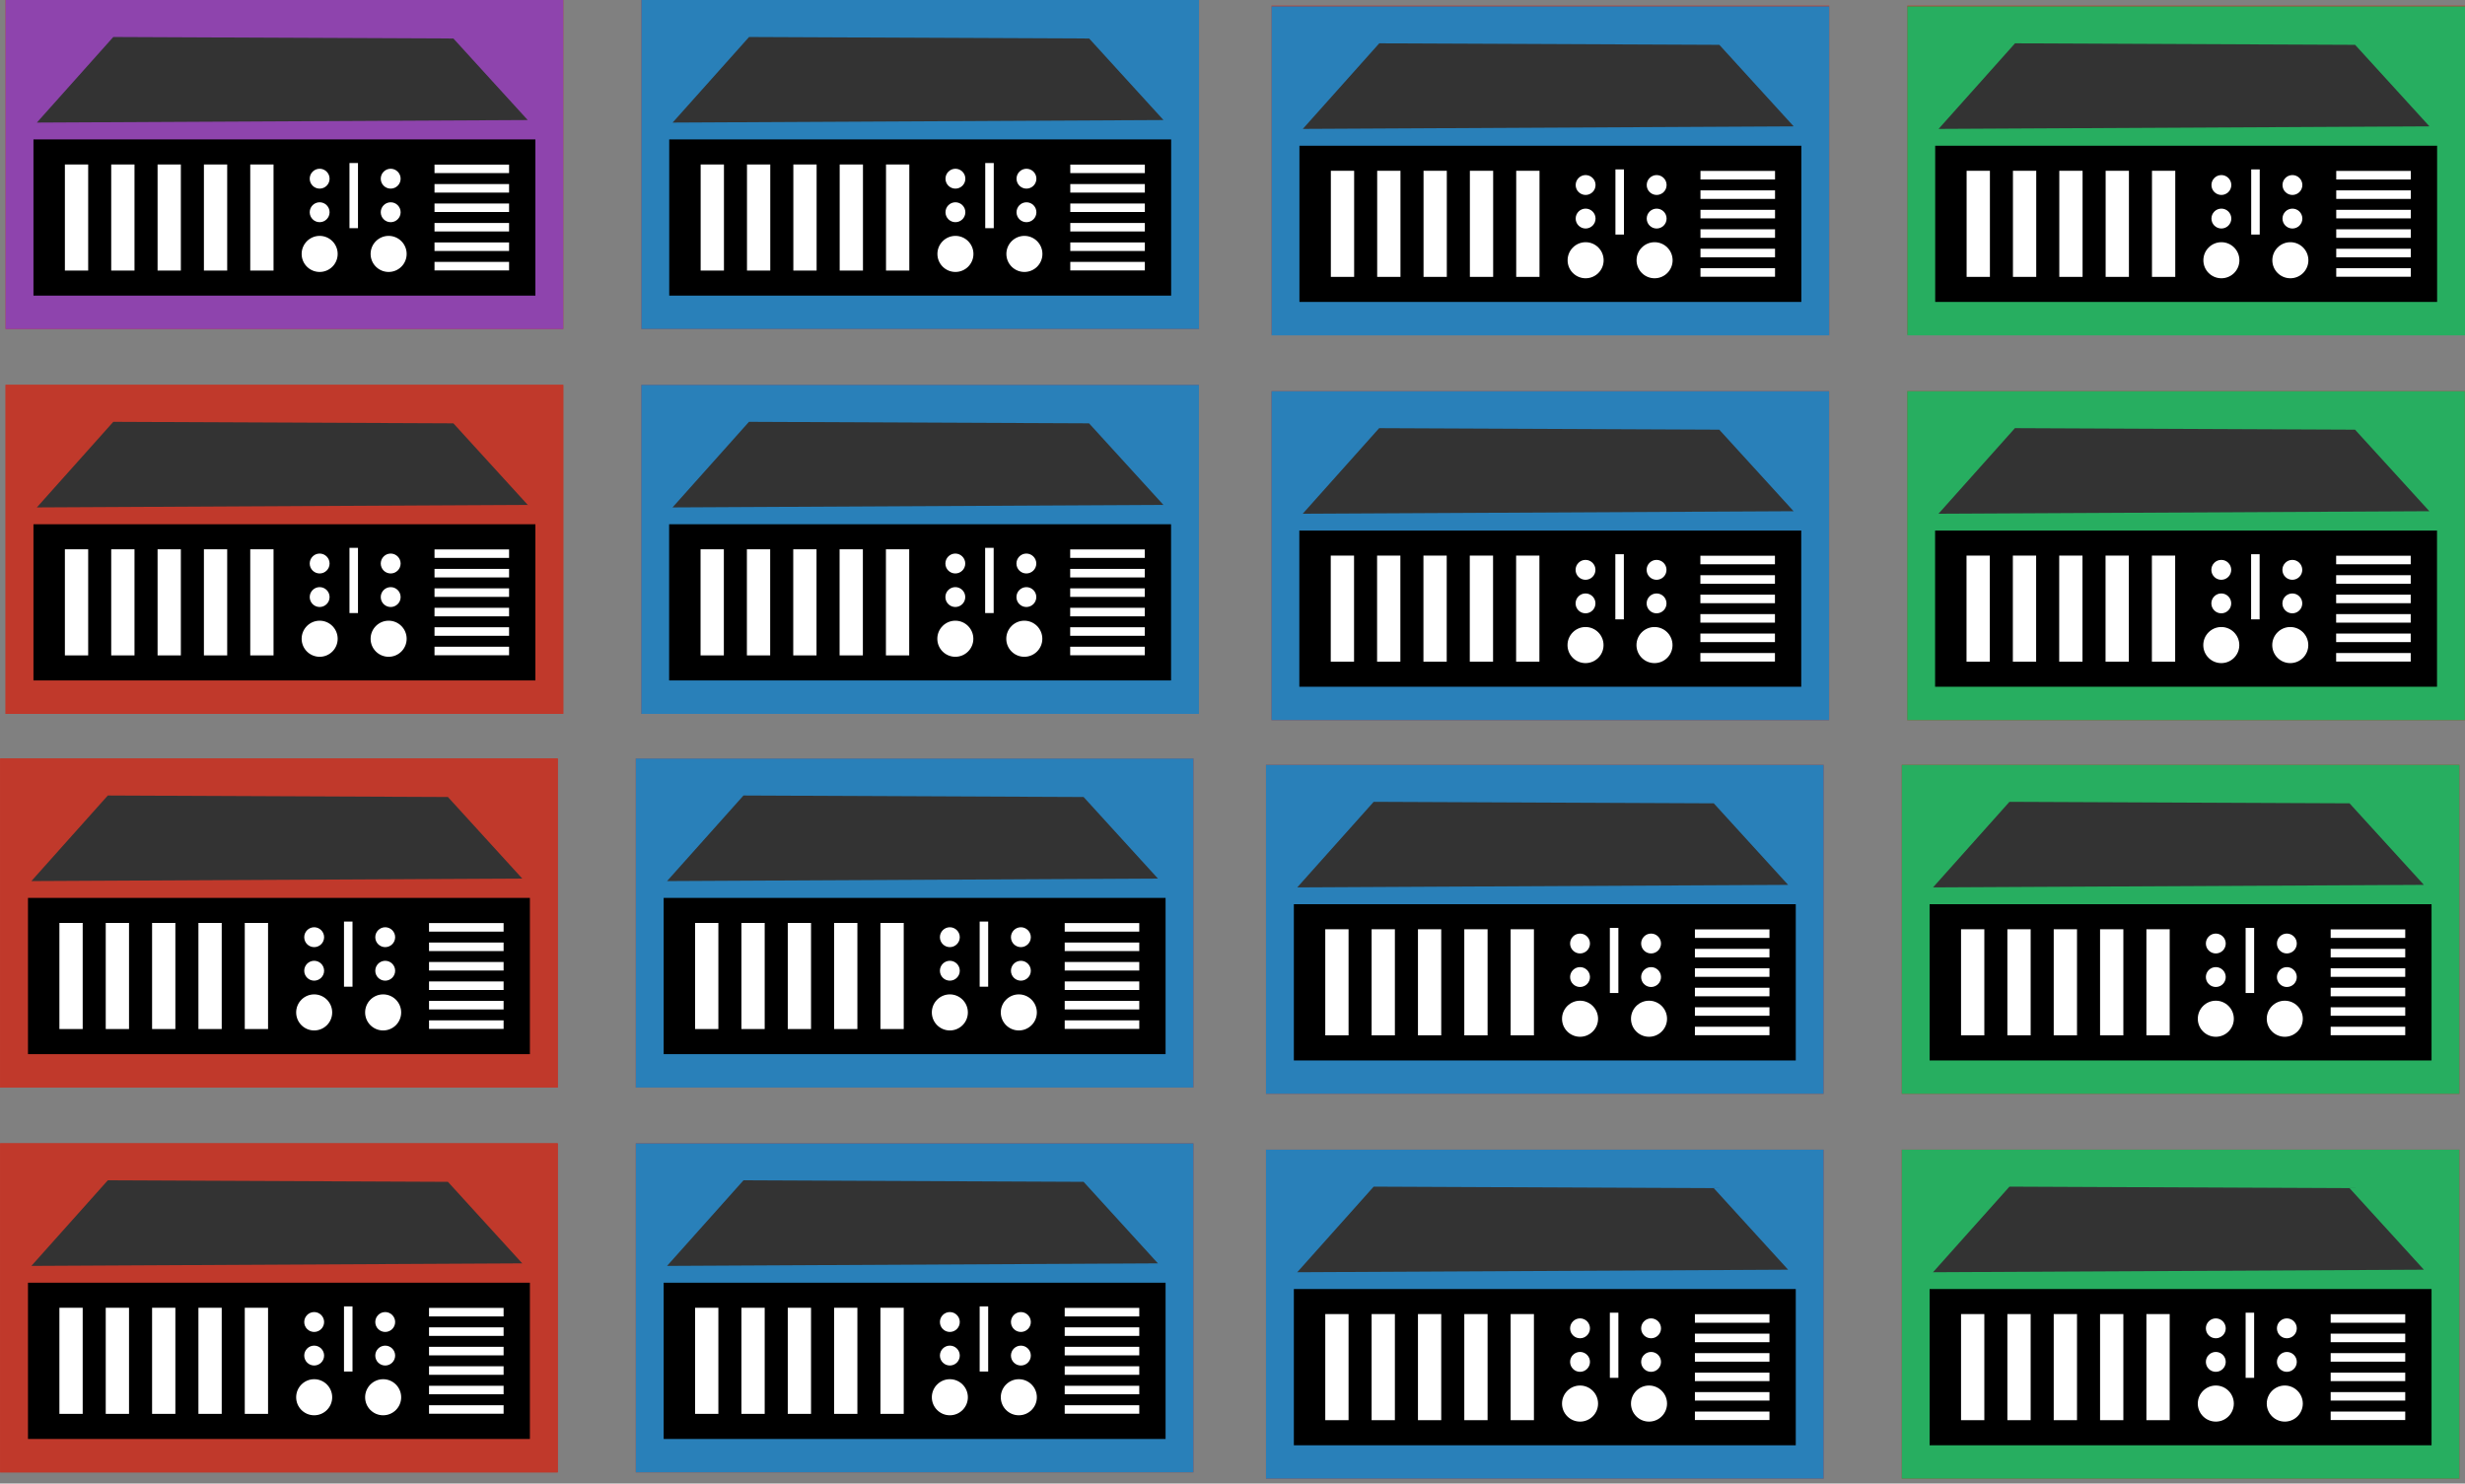<?xml version="1.0" encoding="UTF-8" standalone="no"?>
<svg width="442px" height="266px" viewBox="0 0 442 266" version="1.1" xmlns="http://www.w3.org/2000/svg" xmlns:xlink="http://www.w3.org/1999/xlink" xmlns:sketch="http://www.bohemiancoding.com/sketch/ns">
    <rect x="0" y="0" width="442" height="266" fill="#808080" stroke="none"/>
    <!-- Generator: Sketch 3.3.2 (12043) - http://www.bohemiancoding.com/sketch -->
    <title>Slice 1</title>
    <desc>Created with Sketch.</desc>
    <defs></defs>
    <g id="Page-1" stroke="none" stroke-width="1" fill="none" fill-rule="evenodd" sketch:type="MSPage">
        <path id="Path-20" stroke="#979797" sketch:type="MSShapeGroup" d=""></path>
        <rect id="Rectangle-1" fill="#C0392B" sketch:type="MSShapeGroup" x="1" y="0" width="100" height="59"></rect>
        <rect id="Rectangle-2" fill="#FFFFFF" sketch:type="MSShapeGroup" x="10" y="27" width="85" height="24"></rect>
        <g id="Capa_67-Copy" sketch:type="MSLayerGroup" transform="translate(51, 39) rotate(-90) translate(-51, -39) translate(36, -6)" fill="#000000">
            <path d="M0.994,0 L0.994,90 L29.006,90 L29.006,0 L0.994,0 L0.994,0 Z M5.49,5.635 L24.513,5.635 L24.513,9.811 L5.49,9.811 L5.49,5.635 L5.49,5.635 Z M5.49,13.943 L24.513,13.943 L24.513,18.119 L5.49,18.119 L5.49,13.943 L5.49,13.943 Z M5.49,22.254 L24.513,22.254 L24.513,26.428 L5.49,26.428 L5.49,22.254 L5.49,22.254 Z M5.49,30.564 L24.513,30.564 L24.513,34.738 L5.49,34.738 L5.49,30.564 L5.49,30.564 Z M5.49,38.873 L24.513,38.873 L24.513,43.049 L5.49,43.049 L5.49,38.873 L5.49,38.873 Z M23.744,51.318 C23.744,52.299 22.937,53.099 21.959,53.099 C20.975,53.099 20.178,52.299 20.178,51.318 C20.178,50.332 20.975,49.535 21.959,49.535 C22.938,49.535 23.744,50.332 23.744,51.318 L23.744,51.318 Z M17.729,51.318 C17.729,52.299 16.927,53.099 15.944,53.099 C14.964,53.099 14.164,52.299 14.164,51.318 C14.164,50.332 14.964,49.535 15.944,49.535 C16.927,49.535 17.729,50.332 17.729,51.318 L17.729,51.318 Z M7.042,85.283 L5.514,85.283 L5.514,71.912 L7.042,71.912 L7.042,85.283 L7.042,85.283 Z M10.531,85.283 L9.003,85.283 L9.003,71.912 L10.531,71.912 L10.531,85.283 L10.531,85.283 Z M8.467,66.918 C6.684,66.918 5.238,65.471 5.238,63.686 C5.238,61.901 6.684,60.453 8.467,60.453 C10.25,60.453 11.706,61.901 11.706,63.686 C11.706,65.471 10.25,66.918 8.467,66.918 L8.467,66.918 Z M8.467,54.549 C6.684,54.549 5.238,53.102 5.238,51.319 C5.238,49.535 6.684,48.088 8.467,48.088 C10.25,48.088 11.706,49.535 11.706,51.319 C11.706,53.102 10.25,54.549 8.467,54.549 L8.467,54.549 Z M14.022,85.283 L12.494,85.283 L12.494,71.912 L14.022,71.912 L14.022,85.283 L14.022,85.283 Z M17.512,85.283 L15.983,85.283 L15.983,71.912 L17.512,71.912 L17.512,85.283 L17.512,85.283 Z M15.941,65.838 C14.962,65.838 14.162,65.037 14.162,64.055 C14.162,63.071 14.962,62.274 15.941,62.274 C16.925,62.274 17.726,63.071 17.726,64.055 C17.729,65.037 16.927,65.838 15.941,65.838 L15.941,65.838 Z M21,85.283 L19.471,85.283 L19.471,71.912 L21,71.912 L21,85.283 L21,85.283 Z M20.178,64.055 C20.178,63.071 20.975,62.274 21.959,62.274 C22.938,62.274 23.744,63.071 23.744,64.055 C23.744,65.037 22.937,65.838 21.959,65.838 C20.975,65.838 20.178,65.037 20.178,64.055 L20.178,64.055 Z M24.49,85.283 L22.961,85.283 L22.961,71.912 L24.49,71.912 L24.49,85.283 L24.49,85.283 Z M24.764,58.191 L13.083,58.191 L13.083,56.664 L24.764,56.664 L24.764,58.191 L24.764,58.191 Z" id="Shape" sketch:type="MSShapeGroup"></path>
        </g>
        <path d="M6.608,21.98 L20.315,6.634 L81.298,6.905 L94.626,21.525 L6.608,21.98 Z" id="Path-21" fill="#333333" sketch:type="MSShapeGroup"></path>
        <rect id="Rectangle-1-Copy" fill="#8E44AD" sketch:type="MSShapeGroup" x="1" y="0" width="100" height="59"></rect>
        <rect id="Rectangle-2-Copy" fill="#FFFFFF" sketch:type="MSShapeGroup" x="10" y="27" width="85" height="24"></rect>
        <g id="Capa_67-Copy-2" sketch:type="MSLayerGroup" transform="translate(51, 39) rotate(-90) translate(-51, -39) translate(36, -6)" fill="#000000">
            <path d="M0.994,0 L0.994,90 L29.006,90 L29.006,0 L0.994,0 L0.994,0 Z M5.49,5.635 L24.513,5.635 L24.513,9.811 L5.49,9.811 L5.49,5.635 L5.49,5.635 Z M5.49,13.943 L24.513,13.943 L24.513,18.119 L5.49,18.119 L5.49,13.943 L5.49,13.943 Z M5.49,22.254 L24.513,22.254 L24.513,26.428 L5.49,26.428 L5.49,22.254 L5.49,22.254 Z M5.49,30.564 L24.513,30.564 L24.513,34.738 L5.49,34.738 L5.49,30.564 L5.49,30.564 Z M5.49,38.873 L24.513,38.873 L24.513,43.049 L5.49,43.049 L5.49,38.873 L5.49,38.873 Z M23.744,51.318 C23.744,52.299 22.937,53.099 21.959,53.099 C20.975,53.099 20.178,52.299 20.178,51.318 C20.178,50.332 20.975,49.535 21.959,49.535 C22.938,49.535 23.744,50.332 23.744,51.318 L23.744,51.318 Z M17.729,51.318 C17.729,52.299 16.927,53.099 15.944,53.099 C14.964,53.099 14.164,52.299 14.164,51.318 C14.164,50.332 14.964,49.535 15.944,49.535 C16.927,49.535 17.729,50.332 17.729,51.318 L17.729,51.318 Z M7.042,85.283 L5.514,85.283 L5.514,71.912 L7.042,71.912 L7.042,85.283 L7.042,85.283 Z M10.531,85.283 L9.003,85.283 L9.003,71.912 L10.531,71.912 L10.531,85.283 L10.531,85.283 Z M8.467,66.918 C6.684,66.918 5.238,65.471 5.238,63.686 C5.238,61.901 6.684,60.453 8.467,60.453 C10.25,60.453 11.706,61.901 11.706,63.686 C11.706,65.471 10.25,66.918 8.467,66.918 L8.467,66.918 Z M8.467,54.549 C6.684,54.549 5.238,53.102 5.238,51.319 C5.238,49.535 6.684,48.088 8.467,48.088 C10.25,48.088 11.706,49.535 11.706,51.319 C11.706,53.102 10.25,54.549 8.467,54.549 L8.467,54.549 Z M14.022,85.283 L12.494,85.283 L12.494,71.912 L14.022,71.912 L14.022,85.283 L14.022,85.283 Z M17.512,85.283 L15.983,85.283 L15.983,71.912 L17.512,71.912 L17.512,85.283 L17.512,85.283 Z M15.941,65.838 C14.962,65.838 14.162,65.037 14.162,64.055 C14.162,63.071 14.962,62.274 15.941,62.274 C16.925,62.274 17.726,63.071 17.726,64.055 C17.729,65.037 16.927,65.838 15.941,65.838 L15.941,65.838 Z M21,85.283 L19.471,85.283 L19.471,71.912 L21,71.912 L21,85.283 L21,85.283 Z M20.178,64.055 C20.178,63.071 20.975,62.274 21.959,62.274 C22.938,62.274 23.744,63.071 23.744,64.055 C23.744,65.037 22.937,65.838 21.959,65.838 C20.975,65.838 20.178,65.037 20.178,64.055 L20.178,64.055 Z M24.49,85.283 L22.961,85.283 L22.961,71.912 L24.49,71.912 L24.49,85.283 L24.49,85.283 Z M24.764,58.191 L13.083,58.191 L13.083,56.664 L24.764,56.664 L24.764,58.191 L24.764,58.191 Z" id="Shape" sketch:type="MSShapeGroup"></path>
        </g>
        <path d="M6.608,21.98 L20.315,6.634 L81.298,6.905 L94.626,21.525 L6.608,21.98 Z" id="Path-21-Copy" fill="#333333" sketch:type="MSShapeGroup"></path>
        <g id="Group-Copy" sketch:type="MSLayerGroup" transform="translate(1, 69)">
            <rect id="Rectangle-1" fill="#C0392B" sketch:type="MSShapeGroup" x="0" y="0" width="100" height="59"></rect>
            <rect id="Rectangle-2" fill="#FFFFFF" sketch:type="MSShapeGroup" x="9" y="27" width="85" height="24"></rect>
            <g id="Capa_67-Copy" transform="translate(50, 39) rotate(-90) translate(-50, -39) translate(35, -6)" fill="#000000" sketch:type="MSShapeGroup">
                <path d="M0.994,0 L0.994,90 L29.006,90 L29.006,0 L0.994,0 L0.994,0 Z M5.49,5.635 L24.513,5.635 L24.513,9.811 L5.49,9.811 L5.49,5.635 L5.49,5.635 Z M5.49,13.943 L24.513,13.943 L24.513,18.119 L5.49,18.119 L5.49,13.943 L5.49,13.943 Z M5.49,22.254 L24.513,22.254 L24.513,26.428 L5.49,26.428 L5.49,22.254 L5.49,22.254 Z M5.49,30.564 L24.513,30.564 L24.513,34.738 L5.49,34.738 L5.49,30.564 L5.49,30.564 Z M5.49,38.873 L24.513,38.873 L24.513,43.049 L5.49,43.049 L5.49,38.873 L5.49,38.873 Z M23.744,51.318 C23.744,52.299 22.937,53.099 21.959,53.099 C20.975,53.099 20.178,52.299 20.178,51.318 C20.178,50.332 20.975,49.535 21.959,49.535 C22.938,49.535 23.744,50.332 23.744,51.318 L23.744,51.318 Z M17.729,51.318 C17.729,52.299 16.927,53.099 15.944,53.099 C14.964,53.099 14.164,52.299 14.164,51.318 C14.164,50.332 14.964,49.535 15.944,49.535 C16.927,49.535 17.729,50.332 17.729,51.318 L17.729,51.318 Z M7.042,85.283 L5.514,85.283 L5.514,71.912 L7.042,71.912 L7.042,85.283 L7.042,85.283 Z M10.531,85.283 L9.003,85.283 L9.003,71.912 L10.531,71.912 L10.531,85.283 L10.531,85.283 Z M8.467,66.918 C6.684,66.918 5.238,65.471 5.238,63.686 C5.238,61.901 6.684,60.453 8.467,60.453 C10.25,60.453 11.706,61.901 11.706,63.686 C11.706,65.471 10.25,66.918 8.467,66.918 L8.467,66.918 Z M8.467,54.549 C6.684,54.549 5.238,53.102 5.238,51.319 C5.238,49.535 6.684,48.088 8.467,48.088 C10.25,48.088 11.706,49.535 11.706,51.319 C11.706,53.102 10.25,54.549 8.467,54.549 L8.467,54.549 Z M14.022,85.283 L12.494,85.283 L12.494,71.912 L14.022,71.912 L14.022,85.283 L14.022,85.283 Z M17.512,85.283 L15.983,85.283 L15.983,71.912 L17.512,71.912 L17.512,85.283 L17.512,85.283 Z M15.941,65.838 C14.962,65.838 14.162,65.037 14.162,64.055 C14.162,63.071 14.962,62.274 15.941,62.274 C16.925,62.274 17.726,63.071 17.726,64.055 C17.729,65.037 16.927,65.838 15.941,65.838 L15.941,65.838 Z M21,85.283 L19.471,85.283 L19.471,71.912 L21,71.912 L21,85.283 L21,85.283 Z M20.178,64.055 C20.178,63.071 20.975,62.274 21.959,62.274 C22.938,62.274 23.744,63.071 23.744,64.055 C23.744,65.037 22.937,65.838 21.959,65.838 C20.975,65.838 20.178,65.037 20.178,64.055 L20.178,64.055 Z M24.49,85.283 L22.961,85.283 L22.961,71.912 L24.49,71.912 L24.49,85.283 L24.49,85.283 Z M24.764,58.191 L13.083,58.191 L13.083,56.664 L24.764,56.664 L24.764,58.191 L24.764,58.191 Z" id="Shape"></path>
            </g>
            <path d="M5.608,21.98 L19.315,6.634 L80.298,6.905 L93.626,21.525 L5.608,21.98 Z" id="Path-21" fill="#333333" sketch:type="MSShapeGroup"></path>
            <rect id="Rectangle-1-Copy" fill="#C0392B" sketch:type="MSShapeGroup" x="0" y="0" width="100" height="59"></rect>
            <rect id="Rectangle-2-Copy" fill="#FFFFFF" sketch:type="MSShapeGroup" x="9" y="27" width="85" height="24"></rect>
            <g id="Capa_67-Copy-2" transform="translate(50, 39) rotate(-90) translate(-50, -39) translate(35, -6)" fill="#000000" sketch:type="MSShapeGroup">
                <path d="M0.994,0 L0.994,90 L29.006,90 L29.006,0 L0.994,0 L0.994,0 Z M5.49,5.635 L24.513,5.635 L24.513,9.811 L5.49,9.811 L5.49,5.635 L5.49,5.635 Z M5.49,13.943 L24.513,13.943 L24.513,18.119 L5.49,18.119 L5.49,13.943 L5.49,13.943 Z M5.49,22.254 L24.513,22.254 L24.513,26.428 L5.49,26.428 L5.49,22.254 L5.49,22.254 Z M5.49,30.564 L24.513,30.564 L24.513,34.738 L5.49,34.738 L5.49,30.564 L5.49,30.564 Z M5.49,38.873 L24.513,38.873 L24.513,43.049 L5.49,43.049 L5.49,38.873 L5.49,38.873 Z M23.744,51.318 C23.744,52.299 22.937,53.099 21.959,53.099 C20.975,53.099 20.178,52.299 20.178,51.318 C20.178,50.332 20.975,49.535 21.959,49.535 C22.938,49.535 23.744,50.332 23.744,51.318 L23.744,51.318 Z M17.729,51.318 C17.729,52.299 16.927,53.099 15.944,53.099 C14.964,53.099 14.164,52.299 14.164,51.318 C14.164,50.332 14.964,49.535 15.944,49.535 C16.927,49.535 17.729,50.332 17.729,51.318 L17.729,51.318 Z M7.042,85.283 L5.514,85.283 L5.514,71.912 L7.042,71.912 L7.042,85.283 L7.042,85.283 Z M10.531,85.283 L9.003,85.283 L9.003,71.912 L10.531,71.912 L10.531,85.283 L10.531,85.283 Z M8.467,66.918 C6.684,66.918 5.238,65.471 5.238,63.686 C5.238,61.901 6.684,60.453 8.467,60.453 C10.25,60.453 11.706,61.901 11.706,63.686 C11.706,65.471 10.25,66.918 8.467,66.918 L8.467,66.918 Z M8.467,54.549 C6.684,54.549 5.238,53.102 5.238,51.319 C5.238,49.535 6.684,48.088 8.467,48.088 C10.25,48.088 11.706,49.535 11.706,51.319 C11.706,53.102 10.25,54.549 8.467,54.549 L8.467,54.549 Z M14.022,85.283 L12.494,85.283 L12.494,71.912 L14.022,71.912 L14.022,85.283 L14.022,85.283 Z M17.512,85.283 L15.983,85.283 L15.983,71.912 L17.512,71.912 L17.512,85.283 L17.512,85.283 Z M15.941,65.838 C14.962,65.838 14.162,65.037 14.162,64.055 C14.162,63.071 14.962,62.274 15.941,62.274 C16.925,62.274 17.726,63.071 17.726,64.055 C17.729,65.037 16.927,65.838 15.941,65.838 L15.941,65.838 Z M21,85.283 L19.471,85.283 L19.471,71.912 L21,71.912 L21,85.283 L21,85.283 Z M20.178,64.055 C20.178,63.071 20.975,62.274 21.959,62.274 C22.938,62.274 23.744,63.071 23.744,64.055 C23.744,65.037 22.937,65.838 21.959,65.838 C20.975,65.838 20.178,65.037 20.178,64.055 L20.178,64.055 Z M24.49,85.283 L22.961,85.283 L22.961,71.912 L24.49,71.912 L24.49,85.283 L24.49,85.283 Z M24.764,58.191 L13.083,58.191 L13.083,56.664 L24.764,56.664 L24.764,58.191 L24.764,58.191 Z" id="Shape"></path>
            </g>
            <path d="M5.608,21.98 L19.315,6.634 L80.298,6.905 L93.626,21.525 L5.608,21.98 Z" id="Path-21-Copy" fill="#333333" sketch:type="MSShapeGroup"></path>
        </g>
        <g id="Group-Copy-3" sketch:type="MSLayerGroup" transform="translate(0.017, 136)">
            <rect id="Rectangle-1" fill="#C0392B" sketch:type="MSShapeGroup" x="0" y="0" width="100" height="59"></rect>
            <rect id="Rectangle-2" fill="#FFFFFF" sketch:type="MSShapeGroup" x="9" y="27" width="85" height="24"></rect>
            <g id="Capa_67-Copy" transform="translate(50, 39) rotate(-90) translate(-50, -39) translate(35, -6)" fill="#000000" sketch:type="MSShapeGroup">
                <path d="M0.994,0 L0.994,90 L29.006,90 L29.006,0 L0.994,0 L0.994,0 Z M5.49,5.635 L24.513,5.635 L24.513,9.811 L5.49,9.811 L5.49,5.635 L5.49,5.635 Z M5.49,13.943 L24.513,13.943 L24.513,18.119 L5.49,18.119 L5.49,13.943 L5.49,13.943 Z M5.49,22.254 L24.513,22.254 L24.513,26.428 L5.49,26.428 L5.49,22.254 L5.49,22.254 Z M5.49,30.564 L24.513,30.564 L24.513,34.738 L5.49,34.738 L5.49,30.564 L5.49,30.564 Z M5.49,38.873 L24.513,38.873 L24.513,43.049 L5.49,43.049 L5.49,38.873 L5.49,38.873 Z M23.744,51.318 C23.744,52.299 22.937,53.099 21.959,53.099 C20.975,53.099 20.178,52.299 20.178,51.318 C20.178,50.332 20.975,49.535 21.959,49.535 C22.938,49.535 23.744,50.332 23.744,51.318 L23.744,51.318 Z M17.729,51.318 C17.729,52.299 16.927,53.099 15.944,53.099 C14.964,53.099 14.164,52.299 14.164,51.318 C14.164,50.332 14.964,49.535 15.944,49.535 C16.927,49.535 17.729,50.332 17.729,51.318 L17.729,51.318 Z M7.042,85.283 L5.514,85.283 L5.514,71.912 L7.042,71.912 L7.042,85.283 L7.042,85.283 Z M10.531,85.283 L9.003,85.283 L9.003,71.912 L10.531,71.912 L10.531,85.283 L10.531,85.283 Z M8.467,66.918 C6.684,66.918 5.238,65.471 5.238,63.686 C5.238,61.901 6.684,60.453 8.467,60.453 C10.25,60.453 11.706,61.901 11.706,63.686 C11.706,65.471 10.25,66.918 8.467,66.918 L8.467,66.918 Z M8.467,54.549 C6.684,54.549 5.238,53.102 5.238,51.319 C5.238,49.535 6.684,48.088 8.467,48.088 C10.25,48.088 11.706,49.535 11.706,51.319 C11.706,53.102 10.25,54.549 8.467,54.549 L8.467,54.549 Z M14.022,85.283 L12.494,85.283 L12.494,71.912 L14.022,71.912 L14.022,85.283 L14.022,85.283 Z M17.512,85.283 L15.983,85.283 L15.983,71.912 L17.512,71.912 L17.512,85.283 L17.512,85.283 Z M15.941,65.838 C14.962,65.838 14.162,65.037 14.162,64.055 C14.162,63.071 14.962,62.274 15.941,62.274 C16.925,62.274 17.726,63.071 17.726,64.055 C17.729,65.037 16.927,65.838 15.941,65.838 L15.941,65.838 Z M21,85.283 L19.471,85.283 L19.471,71.912 L21,71.912 L21,85.283 L21,85.283 Z M20.178,64.055 C20.178,63.071 20.975,62.274 21.959,62.274 C22.938,62.274 23.744,63.071 23.744,64.055 C23.744,65.037 22.937,65.838 21.959,65.838 C20.975,65.838 20.178,65.037 20.178,64.055 L20.178,64.055 Z M24.49,85.283 L22.961,85.283 L22.961,71.912 L24.49,71.912 L24.49,85.283 L24.49,85.283 Z M24.764,58.191 L13.083,58.191 L13.083,56.664 L24.764,56.664 L24.764,58.191 L24.764,58.191 Z" id="Shape"></path>
            </g>
            <path d="M5.608,21.98 L19.315,6.634 L80.298,6.905 L93.626,21.525 L5.608,21.98 Z" id="Path-21" fill="#333333" sketch:type="MSShapeGroup"></path>
            <rect id="Rectangle-1-Copy" fill="#C0392B" sketch:type="MSShapeGroup" x="0" y="0" width="100" height="59"></rect>
            <rect id="Rectangle-2-Copy" fill="#FFFFFF" sketch:type="MSShapeGroup" x="9" y="27" width="85" height="24"></rect>
            <g id="Capa_67-Copy-2" transform="translate(50, 39) rotate(-90) translate(-50, -39) translate(35, -6)" fill="#000000" sketch:type="MSShapeGroup">
                <path d="M0.994,0 L0.994,90 L29.006,90 L29.006,0 L0.994,0 L0.994,0 Z M5.49,5.635 L24.513,5.635 L24.513,9.811 L5.49,9.811 L5.49,5.635 L5.49,5.635 Z M5.49,13.943 L24.513,13.943 L24.513,18.119 L5.49,18.119 L5.49,13.943 L5.49,13.943 Z M5.49,22.254 L24.513,22.254 L24.513,26.428 L5.49,26.428 L5.49,22.254 L5.49,22.254 Z M5.49,30.564 L24.513,30.564 L24.513,34.738 L5.49,34.738 L5.49,30.564 L5.49,30.564 Z M5.49,38.873 L24.513,38.873 L24.513,43.049 L5.49,43.049 L5.49,38.873 L5.49,38.873 Z M23.744,51.318 C23.744,52.299 22.937,53.099 21.959,53.099 C20.975,53.099 20.178,52.299 20.178,51.318 C20.178,50.332 20.975,49.535 21.959,49.535 C22.938,49.535 23.744,50.332 23.744,51.318 L23.744,51.318 Z M17.729,51.318 C17.729,52.299 16.927,53.099 15.944,53.099 C14.964,53.099 14.164,52.299 14.164,51.318 C14.164,50.332 14.964,49.535 15.944,49.535 C16.927,49.535 17.729,50.332 17.729,51.318 L17.729,51.318 Z M7.042,85.283 L5.514,85.283 L5.514,71.912 L7.042,71.912 L7.042,85.283 L7.042,85.283 Z M10.531,85.283 L9.003,85.283 L9.003,71.912 L10.531,71.912 L10.531,85.283 L10.531,85.283 Z M8.467,66.918 C6.684,66.918 5.238,65.471 5.238,63.686 C5.238,61.901 6.684,60.453 8.467,60.453 C10.25,60.453 11.706,61.901 11.706,63.686 C11.706,65.471 10.25,66.918 8.467,66.918 L8.467,66.918 Z M8.467,54.549 C6.684,54.549 5.238,53.102 5.238,51.319 C5.238,49.535 6.684,48.088 8.467,48.088 C10.25,48.088 11.706,49.535 11.706,51.319 C11.706,53.102 10.25,54.549 8.467,54.549 L8.467,54.549 Z M14.022,85.283 L12.494,85.283 L12.494,71.912 L14.022,71.912 L14.022,85.283 L14.022,85.283 Z M17.512,85.283 L15.983,85.283 L15.983,71.912 L17.512,71.912 L17.512,85.283 L17.512,85.283 Z M15.941,65.838 C14.962,65.838 14.162,65.037 14.162,64.055 C14.162,63.071 14.962,62.274 15.941,62.274 C16.925,62.274 17.726,63.071 17.726,64.055 C17.729,65.037 16.927,65.838 15.941,65.838 L15.941,65.838 Z M21,85.283 L19.471,85.283 L19.471,71.912 L21,71.912 L21,85.283 L21,85.283 Z M20.178,64.055 C20.178,63.071 20.975,62.274 21.959,62.274 C22.938,62.274 23.744,63.071 23.744,64.055 C23.744,65.037 22.937,65.838 21.959,65.838 C20.975,65.838 20.178,65.037 20.178,64.055 L20.178,64.055 Z M24.49,85.283 L22.961,85.283 L22.961,71.912 L24.49,71.912 L24.49,85.283 L24.49,85.283 Z M24.764,58.191 L13.083,58.191 L13.083,56.664 L24.764,56.664 L24.764,58.191 L24.764,58.191 Z" id="Shape"></path>
            </g>
            <path d="M5.608,21.98 L19.315,6.634 L80.298,6.905 L93.626,21.525 L5.608,21.98 Z" id="Path-21-Copy" fill="#333333" sketch:type="MSShapeGroup"></path>
        </g>
        <g id="Group-Copy-2" sketch:type="MSLayerGroup" transform="translate(0.017, 205)">
            <rect id="Rectangle-1" fill="#C0392B" sketch:type="MSShapeGroup" x="0" y="0" width="100" height="59"></rect>
            <rect id="Rectangle-2" fill="#FFFFFF" sketch:type="MSShapeGroup" x="9" y="27" width="85" height="24"></rect>
            <g id="Capa_67-Copy" transform="translate(50, 39) rotate(-90) translate(-50, -39) translate(35, -6)" fill="#000000" sketch:type="MSShapeGroup">
                <path d="M0.994,0 L0.994,90 L29.006,90 L29.006,0 L0.994,0 L0.994,0 Z M5.49,5.635 L24.513,5.635 L24.513,9.811 L5.49,9.811 L5.49,5.635 L5.49,5.635 Z M5.49,13.943 L24.513,13.943 L24.513,18.119 L5.49,18.119 L5.49,13.943 L5.49,13.943 Z M5.49,22.254 L24.513,22.254 L24.513,26.428 L5.49,26.428 L5.49,22.254 L5.49,22.254 Z M5.49,30.564 L24.513,30.564 L24.513,34.738 L5.49,34.738 L5.49,30.564 L5.49,30.564 Z M5.49,38.873 L24.513,38.873 L24.513,43.049 L5.49,43.049 L5.49,38.873 L5.49,38.873 Z M23.744,51.318 C23.744,52.299 22.937,53.099 21.959,53.099 C20.975,53.099 20.178,52.299 20.178,51.318 C20.178,50.332 20.975,49.535 21.959,49.535 C22.938,49.535 23.744,50.332 23.744,51.318 L23.744,51.318 Z M17.729,51.318 C17.729,52.299 16.927,53.099 15.944,53.099 C14.964,53.099 14.164,52.299 14.164,51.318 C14.164,50.332 14.964,49.535 15.944,49.535 C16.927,49.535 17.729,50.332 17.729,51.318 L17.729,51.318 Z M7.042,85.283 L5.514,85.283 L5.514,71.912 L7.042,71.912 L7.042,85.283 L7.042,85.283 Z M10.531,85.283 L9.003,85.283 L9.003,71.912 L10.531,71.912 L10.531,85.283 L10.531,85.283 Z M8.467,66.918 C6.684,66.918 5.238,65.471 5.238,63.686 C5.238,61.901 6.684,60.453 8.467,60.453 C10.25,60.453 11.706,61.901 11.706,63.686 C11.706,65.471 10.25,66.918 8.467,66.918 L8.467,66.918 Z M8.467,54.549 C6.684,54.549 5.238,53.102 5.238,51.319 C5.238,49.535 6.684,48.088 8.467,48.088 C10.25,48.088 11.706,49.535 11.706,51.319 C11.706,53.102 10.25,54.549 8.467,54.549 L8.467,54.549 Z M14.022,85.283 L12.494,85.283 L12.494,71.912 L14.022,71.912 L14.022,85.283 L14.022,85.283 Z M17.512,85.283 L15.983,85.283 L15.983,71.912 L17.512,71.912 L17.512,85.283 L17.512,85.283 Z M15.941,65.838 C14.962,65.838 14.162,65.037 14.162,64.055 C14.162,63.071 14.962,62.274 15.941,62.274 C16.925,62.274 17.726,63.071 17.726,64.055 C17.729,65.037 16.927,65.838 15.941,65.838 L15.941,65.838 Z M21,85.283 L19.471,85.283 L19.471,71.912 L21,71.912 L21,85.283 L21,85.283 Z M20.178,64.055 C20.178,63.071 20.975,62.274 21.959,62.274 C22.938,62.274 23.744,63.071 23.744,64.055 C23.744,65.037 22.937,65.838 21.959,65.838 C20.975,65.838 20.178,65.037 20.178,64.055 L20.178,64.055 Z M24.49,85.283 L22.961,85.283 L22.961,71.912 L24.49,71.912 L24.49,85.283 L24.49,85.283 Z M24.764,58.191 L13.083,58.191 L13.083,56.664 L24.764,56.664 L24.764,58.191 L24.764,58.191 Z" id="Shape"></path>
            </g>
            <path d="M5.608,21.98 L19.315,6.634 L80.298,6.905 L93.626,21.525 L5.608,21.98 Z" id="Path-21" fill="#333333" sketch:type="MSShapeGroup"></path>
            <rect id="Rectangle-1-Copy" fill="#C0392B" sketch:type="MSShapeGroup" x="0" y="0" width="100" height="59"></rect>
            <rect id="Rectangle-2-Copy" fill="#FFFFFF" sketch:type="MSShapeGroup" x="9" y="27" width="85" height="24"></rect>
            <g id="Capa_67-Copy-2" transform="translate(50, 39) rotate(-90) translate(-50, -39) translate(35, -6)" fill="#000000" sketch:type="MSShapeGroup">
                <path d="M0.994,0 L0.994,90 L29.006,90 L29.006,0 L0.994,0 L0.994,0 Z M5.49,5.635 L24.513,5.635 L24.513,9.811 L5.49,9.811 L5.49,5.635 L5.49,5.635 Z M5.49,13.943 L24.513,13.943 L24.513,18.119 L5.49,18.119 L5.49,13.943 L5.49,13.943 Z M5.49,22.254 L24.513,22.254 L24.513,26.428 L5.49,26.428 L5.49,22.254 L5.49,22.254 Z M5.49,30.564 L24.513,30.564 L24.513,34.738 L5.49,34.738 L5.49,30.564 L5.49,30.564 Z M5.49,38.873 L24.513,38.873 L24.513,43.049 L5.49,43.049 L5.49,38.873 L5.49,38.873 Z M23.744,51.318 C23.744,52.299 22.937,53.099 21.959,53.099 C20.975,53.099 20.178,52.299 20.178,51.318 C20.178,50.332 20.975,49.535 21.959,49.535 C22.938,49.535 23.744,50.332 23.744,51.318 L23.744,51.318 Z M17.729,51.318 C17.729,52.299 16.927,53.099 15.944,53.099 C14.964,53.099 14.164,52.299 14.164,51.318 C14.164,50.332 14.964,49.535 15.944,49.535 C16.927,49.535 17.729,50.332 17.729,51.318 L17.729,51.318 Z M7.042,85.283 L5.514,85.283 L5.514,71.912 L7.042,71.912 L7.042,85.283 L7.042,85.283 Z M10.531,85.283 L9.003,85.283 L9.003,71.912 L10.531,71.912 L10.531,85.283 L10.531,85.283 Z M8.467,66.918 C6.684,66.918 5.238,65.471 5.238,63.686 C5.238,61.901 6.684,60.453 8.467,60.453 C10.25,60.453 11.706,61.901 11.706,63.686 C11.706,65.471 10.25,66.918 8.467,66.918 L8.467,66.918 Z M8.467,54.549 C6.684,54.549 5.238,53.102 5.238,51.319 C5.238,49.535 6.684,48.088 8.467,48.088 C10.25,48.088 11.706,49.535 11.706,51.319 C11.706,53.102 10.25,54.549 8.467,54.549 L8.467,54.549 Z M14.022,85.283 L12.494,85.283 L12.494,71.912 L14.022,71.912 L14.022,85.283 L14.022,85.283 Z M17.512,85.283 L15.983,85.283 L15.983,71.912 L17.512,71.912 L17.512,85.283 L17.512,85.283 Z M15.941,65.838 C14.962,65.838 14.162,65.037 14.162,64.055 C14.162,63.071 14.962,62.274 15.941,62.274 C16.925,62.274 17.726,63.071 17.726,64.055 C17.729,65.037 16.927,65.838 15.941,65.838 L15.941,65.838 Z M21,85.283 L19.471,85.283 L19.471,71.912 L21,71.912 L21,85.283 L21,85.283 Z M20.178,64.055 C20.178,63.071 20.975,62.274 21.959,62.274 C22.938,62.274 23.744,63.071 23.744,64.055 C23.744,65.037 22.937,65.838 21.959,65.838 C20.975,65.838 20.178,65.037 20.178,64.055 L20.178,64.055 Z M24.49,85.283 L22.961,85.283 L22.961,71.912 L24.49,71.912 L24.49,85.283 L24.49,85.283 Z M24.764,58.191 L13.083,58.191 L13.083,56.664 L24.764,56.664 L24.764,58.191 L24.764,58.191 Z" id="Shape"></path>
            </g>
            <path d="M5.608,21.98 L19.315,6.634 L80.298,6.905 L93.626,21.525 L5.608,21.98 Z" id="Path-21-Copy" fill="#333333" sketch:type="MSShapeGroup"></path>
        </g>
        <rect id="Rectangle-1" fill="#C0392B" sketch:type="MSShapeGroup" x="115" y="0" width="100" height="59"></rect>
        <rect id="Rectangle-2" fill="#FFFFFF" sketch:type="MSShapeGroup" x="124" y="27" width="85" height="24"></rect>
        <g id="Capa_67-Copy" sketch:type="MSLayerGroup" transform="translate(165, 39) rotate(-90) translate(-165, -39) translate(150, -6)" fill="#000000">
            <path d="M0.994,0 L0.994,90 L29.006,90 L29.006,0 L0.994,0 L0.994,0 Z M5.49,5.635 L24.513,5.635 L24.513,9.811 L5.49,9.811 L5.49,5.635 L5.49,5.635 Z M5.49,13.943 L24.513,13.943 L24.513,18.119 L5.49,18.119 L5.49,13.943 L5.49,13.943 Z M5.49,22.254 L24.513,22.254 L24.513,26.428 L5.49,26.428 L5.49,22.254 L5.49,22.254 Z M5.49,30.564 L24.513,30.564 L24.513,34.738 L5.49,34.738 L5.49,30.564 L5.49,30.564 Z M5.49,38.873 L24.513,38.873 L24.513,43.049 L5.49,43.049 L5.49,38.873 L5.49,38.873 Z M23.744,51.318 C23.744,52.299 22.937,53.099 21.959,53.099 C20.975,53.099 20.178,52.299 20.178,51.318 C20.178,50.332 20.975,49.535 21.959,49.535 C22.938,49.535 23.744,50.332 23.744,51.318 L23.744,51.318 Z M17.729,51.318 C17.729,52.299 16.927,53.099 15.944,53.099 C14.964,53.099 14.164,52.299 14.164,51.318 C14.164,50.332 14.964,49.535 15.944,49.535 C16.927,49.535 17.729,50.332 17.729,51.318 L17.729,51.318 Z M7.042,85.283 L5.514,85.283 L5.514,71.912 L7.042,71.912 L7.042,85.283 L7.042,85.283 Z M10.531,85.283 L9.003,85.283 L9.003,71.912 L10.531,71.912 L10.531,85.283 L10.531,85.283 Z M8.467,66.918 C6.684,66.918 5.238,65.471 5.238,63.686 C5.238,61.901 6.684,60.453 8.467,60.453 C10.25,60.453 11.706,61.901 11.706,63.686 C11.706,65.471 10.25,66.918 8.467,66.918 L8.467,66.918 Z M8.467,54.549 C6.684,54.549 5.238,53.102 5.238,51.319 C5.238,49.535 6.684,48.088 8.467,48.088 C10.25,48.088 11.706,49.535 11.706,51.319 C11.706,53.102 10.25,54.549 8.467,54.549 L8.467,54.549 Z M14.022,85.283 L12.494,85.283 L12.494,71.912 L14.022,71.912 L14.022,85.283 L14.022,85.283 Z M17.512,85.283 L15.983,85.283 L15.983,71.912 L17.512,71.912 L17.512,85.283 L17.512,85.283 Z M15.941,65.838 C14.962,65.838 14.162,65.037 14.162,64.055 C14.162,63.071 14.962,62.274 15.941,62.274 C16.925,62.274 17.726,63.071 17.726,64.055 C17.729,65.037 16.927,65.838 15.941,65.838 L15.941,65.838 Z M21,85.283 L19.471,85.283 L19.471,71.912 L21,71.912 L21,85.283 L21,85.283 Z M20.178,64.055 C20.178,63.071 20.975,62.274 21.959,62.274 C22.938,62.274 23.744,63.071 23.744,64.055 C23.744,65.037 22.937,65.838 21.959,65.838 C20.975,65.838 20.178,65.037 20.178,64.055 L20.178,64.055 Z M24.49,85.283 L22.961,85.283 L22.961,71.912 L24.49,71.912 L24.49,85.283 L24.49,85.283 Z M24.764,58.191 L13.083,58.191 L13.083,56.664 L24.764,56.664 L24.764,58.191 L24.764,58.191 Z" id="Shape" sketch:type="MSShapeGroup"></path>
        </g>
        <path d="M120.608,21.98 L134.315,6.634 L195.298,6.905 L208.626,21.525 L120.608,21.98 Z" id="Path-21" fill="#333333" sketch:type="MSShapeGroup"></path>
        <rect id="Rectangle-1-Copy" fill="#2980B9" sketch:type="MSShapeGroup" x="115" y="0" width="100" height="59"></rect>
        <rect id="Rectangle-2-Copy" fill="#FFFFFF" sketch:type="MSShapeGroup" x="124" y="27" width="85" height="24"></rect>
        <g id="Capa_67-Copy-2" sketch:type="MSLayerGroup" transform="translate(165, 39) rotate(-90) translate(-165, -39) translate(150, -6)" fill="#000000">
            <path d="M0.994,0 L0.994,90 L29.006,90 L29.006,0 L0.994,0 L0.994,0 Z M5.49,5.635 L24.513,5.635 L24.513,9.811 L5.49,9.811 L5.49,5.635 L5.49,5.635 Z M5.49,13.943 L24.513,13.943 L24.513,18.119 L5.49,18.119 L5.49,13.943 L5.49,13.943 Z M5.49,22.254 L24.513,22.254 L24.513,26.428 L5.49,26.428 L5.49,22.254 L5.49,22.254 Z M5.49,30.564 L24.513,30.564 L24.513,34.738 L5.49,34.738 L5.49,30.564 L5.49,30.564 Z M5.49,38.873 L24.513,38.873 L24.513,43.049 L5.49,43.049 L5.49,38.873 L5.49,38.873 Z M23.744,51.318 C23.744,52.299 22.937,53.099 21.959,53.099 C20.975,53.099 20.178,52.299 20.178,51.318 C20.178,50.332 20.975,49.535 21.959,49.535 C22.938,49.535 23.744,50.332 23.744,51.318 L23.744,51.318 Z M17.729,51.318 C17.729,52.299 16.927,53.099 15.944,53.099 C14.964,53.099 14.164,52.299 14.164,51.318 C14.164,50.332 14.964,49.535 15.944,49.535 C16.927,49.535 17.729,50.332 17.729,51.318 L17.729,51.318 Z M7.042,85.283 L5.514,85.283 L5.514,71.912 L7.042,71.912 L7.042,85.283 L7.042,85.283 Z M10.531,85.283 L9.003,85.283 L9.003,71.912 L10.531,71.912 L10.531,85.283 L10.531,85.283 Z M8.467,66.918 C6.684,66.918 5.238,65.471 5.238,63.686 C5.238,61.901 6.684,60.453 8.467,60.453 C10.25,60.453 11.706,61.901 11.706,63.686 C11.706,65.471 10.25,66.918 8.467,66.918 L8.467,66.918 Z M8.467,54.549 C6.684,54.549 5.238,53.102 5.238,51.319 C5.238,49.535 6.684,48.088 8.467,48.088 C10.25,48.088 11.706,49.535 11.706,51.319 C11.706,53.102 10.25,54.549 8.467,54.549 L8.467,54.549 Z M14.022,85.283 L12.494,85.283 L12.494,71.912 L14.022,71.912 L14.022,85.283 L14.022,85.283 Z M17.512,85.283 L15.983,85.283 L15.983,71.912 L17.512,71.912 L17.512,85.283 L17.512,85.283 Z M15.941,65.838 C14.962,65.838 14.162,65.037 14.162,64.055 C14.162,63.071 14.962,62.274 15.941,62.274 C16.925,62.274 17.726,63.071 17.726,64.055 C17.729,65.037 16.927,65.838 15.941,65.838 L15.941,65.838 Z M21,85.283 L19.471,85.283 L19.471,71.912 L21,71.912 L21,85.283 L21,85.283 Z M20.178,64.055 C20.178,63.071 20.975,62.274 21.959,62.274 C22.938,62.274 23.744,63.071 23.744,64.055 C23.744,65.037 22.937,65.838 21.959,65.838 C20.975,65.838 20.178,65.037 20.178,64.055 L20.178,64.055 Z M24.49,85.283 L22.961,85.283 L22.961,71.912 L24.49,71.912 L24.49,85.283 L24.49,85.283 Z M24.764,58.191 L13.083,58.191 L13.083,56.664 L24.764,56.664 L24.764,58.191 L24.764,58.191 Z" id="Shape" sketch:type="MSShapeGroup"></path>
        </g>
        <path d="M120.608,21.98 L134.315,6.634 L195.298,6.905 L208.626,21.525 L120.608,21.98 Z" id="Path-21-Copy" fill="#333333" sketch:type="MSShapeGroup"></path>
        <rect id="Rectangle-1" fill="#C0392B" sketch:type="MSShapeGroup" x="114.983" y="69" width="100" height="59"></rect>
        <rect id="Rectangle-2" fill="#FFFFFF" sketch:type="MSShapeGroup" x="123.983" y="96" width="85" height="24"></rect>
        <g id="Capa_67-Copy" sketch:type="MSLayerGroup" transform="translate(164.983, 108) rotate(-90) translate(-164.983, -108) translate(149.983, 63)" fill="#000000">
            <path d="M0.994,0 L0.994,90 L29.006,90 L29.006,0 L0.994,0 L0.994,0 Z M5.49,5.635 L24.513,5.635 L24.513,9.811 L5.49,9.811 L5.49,5.635 L5.49,5.635 Z M5.49,13.943 L24.513,13.943 L24.513,18.119 L5.49,18.119 L5.49,13.943 L5.49,13.943 Z M5.49,22.254 L24.513,22.254 L24.513,26.428 L5.49,26.428 L5.49,22.254 L5.49,22.254 Z M5.49,30.564 L24.513,30.564 L24.513,34.738 L5.49,34.738 L5.49,30.564 L5.49,30.564 Z M5.49,38.873 L24.513,38.873 L24.513,43.049 L5.49,43.049 L5.49,38.873 L5.49,38.873 Z M23.744,51.318 C23.744,52.299 22.937,53.099 21.959,53.099 C20.975,53.099 20.178,52.299 20.178,51.318 C20.178,50.332 20.975,49.535 21.959,49.535 C22.938,49.535 23.744,50.332 23.744,51.318 L23.744,51.318 Z M17.729,51.318 C17.729,52.299 16.927,53.099 15.944,53.099 C14.964,53.099 14.164,52.299 14.164,51.318 C14.164,50.332 14.964,49.535 15.944,49.535 C16.927,49.535 17.729,50.332 17.729,51.318 L17.729,51.318 Z M7.042,85.283 L5.514,85.283 L5.514,71.912 L7.042,71.912 L7.042,85.283 L7.042,85.283 Z M10.531,85.283 L9.003,85.283 L9.003,71.912 L10.531,71.912 L10.531,85.283 L10.531,85.283 Z M8.467,66.918 C6.684,66.918 5.238,65.471 5.238,63.686 C5.238,61.901 6.684,60.453 8.467,60.453 C10.25,60.453 11.706,61.901 11.706,63.686 C11.706,65.471 10.25,66.918 8.467,66.918 L8.467,66.918 Z M8.467,54.549 C6.684,54.549 5.238,53.102 5.238,51.319 C5.238,49.535 6.684,48.088 8.467,48.088 C10.25,48.088 11.706,49.535 11.706,51.319 C11.706,53.102 10.25,54.549 8.467,54.549 L8.467,54.549 Z M14.022,85.283 L12.494,85.283 L12.494,71.912 L14.022,71.912 L14.022,85.283 L14.022,85.283 Z M17.512,85.283 L15.983,85.283 L15.983,71.912 L17.512,71.912 L17.512,85.283 L17.512,85.283 Z M15.941,65.838 C14.962,65.838 14.162,65.037 14.162,64.055 C14.162,63.071 14.962,62.274 15.941,62.274 C16.925,62.274 17.726,63.071 17.726,64.055 C17.729,65.037 16.927,65.838 15.941,65.838 L15.941,65.838 Z M21,85.283 L19.471,85.283 L19.471,71.912 L21,71.912 L21,85.283 L21,85.283 Z M20.178,64.055 C20.178,63.071 20.975,62.274 21.959,62.274 C22.938,62.274 23.744,63.071 23.744,64.055 C23.744,65.037 22.937,65.838 21.959,65.838 C20.975,65.838 20.178,65.037 20.178,64.055 L20.178,64.055 Z M24.49,85.283 L22.961,85.283 L22.961,71.912 L24.49,71.912 L24.49,85.283 L24.49,85.283 Z M24.764,58.191 L13.083,58.191 L13.083,56.664 L24.764,56.664 L24.764,58.191 L24.764,58.191 Z" id="Shape" sketch:type="MSShapeGroup"></path>
        </g>
        <path d="M120.591,90.98 L134.298,75.634 L195.28,75.905 L208.609,90.525 L120.591,90.98 Z" id="Path-21" fill="#333333" sketch:type="MSShapeGroup"></path>
        <rect id="Rectangle-1-Copy" fill="#2980B9" sketch:type="MSShapeGroup" x="114.983" y="69" width="100" height="59"></rect>
        <rect id="Rectangle-2-Copy" fill="#FFFFFF" sketch:type="MSShapeGroup" x="123.983" y="96" width="85" height="24"></rect>
        <g id="Capa_67-Copy-2" sketch:type="MSLayerGroup" transform="translate(164.983, 108) rotate(-90) translate(-164.983, -108) translate(149.983, 63)" fill="#000000">
            <path d="M0.994,0 L0.994,90 L29.006,90 L29.006,0 L0.994,0 L0.994,0 Z M5.49,5.635 L24.513,5.635 L24.513,9.811 L5.49,9.811 L5.49,5.635 L5.49,5.635 Z M5.49,13.943 L24.513,13.943 L24.513,18.119 L5.49,18.119 L5.49,13.943 L5.49,13.943 Z M5.49,22.254 L24.513,22.254 L24.513,26.428 L5.49,26.428 L5.49,22.254 L5.49,22.254 Z M5.49,30.564 L24.513,30.564 L24.513,34.738 L5.49,34.738 L5.49,30.564 L5.49,30.564 Z M5.49,38.873 L24.513,38.873 L24.513,43.049 L5.49,43.049 L5.49,38.873 L5.49,38.873 Z M23.744,51.318 C23.744,52.299 22.937,53.099 21.959,53.099 C20.975,53.099 20.178,52.299 20.178,51.318 C20.178,50.332 20.975,49.535 21.959,49.535 C22.938,49.535 23.744,50.332 23.744,51.318 L23.744,51.318 Z M17.729,51.318 C17.729,52.299 16.927,53.099 15.944,53.099 C14.964,53.099 14.164,52.299 14.164,51.318 C14.164,50.332 14.964,49.535 15.944,49.535 C16.927,49.535 17.729,50.332 17.729,51.318 L17.729,51.318 Z M7.042,85.283 L5.514,85.283 L5.514,71.912 L7.042,71.912 L7.042,85.283 L7.042,85.283 Z M10.531,85.283 L9.003,85.283 L9.003,71.912 L10.531,71.912 L10.531,85.283 L10.531,85.283 Z M8.467,66.918 C6.684,66.918 5.238,65.471 5.238,63.686 C5.238,61.901 6.684,60.453 8.467,60.453 C10.25,60.453 11.706,61.901 11.706,63.686 C11.706,65.471 10.25,66.918 8.467,66.918 L8.467,66.918 Z M8.467,54.549 C6.684,54.549 5.238,53.102 5.238,51.319 C5.238,49.535 6.684,48.088 8.467,48.088 C10.25,48.088 11.706,49.535 11.706,51.319 C11.706,53.102 10.25,54.549 8.467,54.549 L8.467,54.549 Z M14.022,85.283 L12.494,85.283 L12.494,71.912 L14.022,71.912 L14.022,85.283 L14.022,85.283 Z M17.512,85.283 L15.983,85.283 L15.983,71.912 L17.512,71.912 L17.512,85.283 L17.512,85.283 Z M15.941,65.838 C14.962,65.838 14.162,65.037 14.162,64.055 C14.162,63.071 14.962,62.274 15.941,62.274 C16.925,62.274 17.726,63.071 17.726,64.055 C17.729,65.037 16.927,65.838 15.941,65.838 L15.941,65.838 Z M21,85.283 L19.471,85.283 L19.471,71.912 L21,71.912 L21,85.283 L21,85.283 Z M20.178,64.055 C20.178,63.071 20.975,62.274 21.959,62.274 C22.938,62.274 23.744,63.071 23.744,64.055 C23.744,65.037 22.937,65.838 21.959,65.838 C20.975,65.838 20.178,65.037 20.178,64.055 L20.178,64.055 Z M24.49,85.283 L22.961,85.283 L22.961,71.912 L24.49,71.912 L24.49,85.283 L24.49,85.283 Z M24.764,58.191 L13.083,58.191 L13.083,56.664 L24.764,56.664 L24.764,58.191 L24.764,58.191 Z" id="Shape" sketch:type="MSShapeGroup"></path>
        </g>
        <path d="M120.591,90.98 L134.298,75.634 L195.28,75.905 L208.609,90.525 L120.591,90.98 Z" id="Path-21-Copy" fill="#333333" sketch:type="MSShapeGroup"></path>
        <rect id="Rectangle-1" fill="#C0392B" sketch:type="MSShapeGroup" x="114" y="136" width="100" height="59"></rect>
        <rect id="Rectangle-2" fill="#FFFFFF" sketch:type="MSShapeGroup" x="123" y="163" width="85" height="24"></rect>
        <g id="Capa_67-Copy" sketch:type="MSLayerGroup" transform="translate(164, 175) rotate(-90) translate(-164, -175) translate(149, 130)" fill="#000000">
            <path d="M0.994,0 L0.994,90 L29.006,90 L29.006,0 L0.994,0 L0.994,0 Z M5.49,5.635 L24.513,5.635 L24.513,9.811 L5.49,9.811 L5.49,5.635 L5.49,5.635 Z M5.49,13.943 L24.513,13.943 L24.513,18.119 L5.49,18.119 L5.49,13.943 L5.49,13.943 Z M5.49,22.254 L24.513,22.254 L24.513,26.428 L5.49,26.428 L5.49,22.254 L5.49,22.254 Z M5.49,30.564 L24.513,30.564 L24.513,34.738 L5.49,34.738 L5.49,30.564 L5.49,30.564 Z M5.49,38.873 L24.513,38.873 L24.513,43.049 L5.49,43.049 L5.49,38.873 L5.49,38.873 Z M23.744,51.318 C23.744,52.299 22.937,53.099 21.959,53.099 C20.975,53.099 20.178,52.299 20.178,51.318 C20.178,50.332 20.975,49.535 21.959,49.535 C22.938,49.535 23.744,50.332 23.744,51.318 L23.744,51.318 Z M17.729,51.318 C17.729,52.299 16.927,53.099 15.944,53.099 C14.964,53.099 14.164,52.299 14.164,51.318 C14.164,50.332 14.964,49.535 15.944,49.535 C16.927,49.535 17.729,50.332 17.729,51.318 L17.729,51.318 Z M7.042,85.283 L5.514,85.283 L5.514,71.912 L7.042,71.912 L7.042,85.283 L7.042,85.283 Z M10.531,85.283 L9.003,85.283 L9.003,71.912 L10.531,71.912 L10.531,85.283 L10.531,85.283 Z M8.467,66.918 C6.684,66.918 5.238,65.471 5.238,63.686 C5.238,61.901 6.684,60.453 8.467,60.453 C10.25,60.453 11.706,61.901 11.706,63.686 C11.706,65.471 10.25,66.918 8.467,66.918 L8.467,66.918 Z M8.467,54.549 C6.684,54.549 5.238,53.102 5.238,51.319 C5.238,49.535 6.684,48.088 8.467,48.088 C10.25,48.088 11.706,49.535 11.706,51.319 C11.706,53.102 10.25,54.549 8.467,54.549 L8.467,54.549 Z M14.022,85.283 L12.494,85.283 L12.494,71.912 L14.022,71.912 L14.022,85.283 L14.022,85.283 Z M17.512,85.283 L15.983,85.283 L15.983,71.912 L17.512,71.912 L17.512,85.283 L17.512,85.283 Z M15.941,65.838 C14.962,65.838 14.162,65.037 14.162,64.055 C14.162,63.071 14.962,62.274 15.941,62.274 C16.925,62.274 17.726,63.071 17.726,64.055 C17.729,65.037 16.927,65.838 15.941,65.838 L15.941,65.838 Z M21,85.283 L19.471,85.283 L19.471,71.912 L21,71.912 L21,85.283 L21,85.283 Z M20.178,64.055 C20.178,63.071 20.975,62.274 21.959,62.274 C22.938,62.274 23.744,63.071 23.744,64.055 C23.744,65.037 22.937,65.838 21.959,65.838 C20.975,65.838 20.178,65.037 20.178,64.055 L20.178,64.055 Z M24.49,85.283 L22.961,85.283 L22.961,71.912 L24.49,71.912 L24.49,85.283 L24.49,85.283 Z M24.764,58.191 L13.083,58.191 L13.083,56.664 L24.764,56.664 L24.764,58.191 L24.764,58.191 Z" id="Shape" sketch:type="MSShapeGroup"></path>
        </g>
        <path d="M119.608,157.98 L133.315,142.634 L194.298,142.905 L207.626,157.525 L119.608,157.98 Z" id="Path-21" fill="#333333" sketch:type="MSShapeGroup"></path>
        <rect id="Rectangle-1-Copy" fill="#2980B9" sketch:type="MSShapeGroup" x="114" y="136" width="100" height="59"></rect>
        <rect id="Rectangle-2-Copy" fill="#FFFFFF" sketch:type="MSShapeGroup" x="123" y="163" width="85" height="24"></rect>
        <g id="Capa_67-Copy-2" sketch:type="MSLayerGroup" transform="translate(164, 175) rotate(-90) translate(-164, -175) translate(149, 130)" fill="#000000">
            <path d="M0.994,0 L0.994,90 L29.006,90 L29.006,0 L0.994,0 L0.994,0 Z M5.49,5.635 L24.513,5.635 L24.513,9.811 L5.49,9.811 L5.49,5.635 L5.49,5.635 Z M5.49,13.943 L24.513,13.943 L24.513,18.119 L5.49,18.119 L5.49,13.943 L5.49,13.943 Z M5.49,22.254 L24.513,22.254 L24.513,26.428 L5.49,26.428 L5.49,22.254 L5.49,22.254 Z M5.49,30.564 L24.513,30.564 L24.513,34.738 L5.49,34.738 L5.49,30.564 L5.49,30.564 Z M5.49,38.873 L24.513,38.873 L24.513,43.049 L5.49,43.049 L5.49,38.873 L5.49,38.873 Z M23.744,51.318 C23.744,52.299 22.937,53.099 21.959,53.099 C20.975,53.099 20.178,52.299 20.178,51.318 C20.178,50.332 20.975,49.535 21.959,49.535 C22.938,49.535 23.744,50.332 23.744,51.318 L23.744,51.318 Z M17.729,51.318 C17.729,52.299 16.927,53.099 15.944,53.099 C14.964,53.099 14.164,52.299 14.164,51.318 C14.164,50.332 14.964,49.535 15.944,49.535 C16.927,49.535 17.729,50.332 17.729,51.318 L17.729,51.318 Z M7.042,85.283 L5.514,85.283 L5.514,71.912 L7.042,71.912 L7.042,85.283 L7.042,85.283 Z M10.531,85.283 L9.003,85.283 L9.003,71.912 L10.531,71.912 L10.531,85.283 L10.531,85.283 Z M8.467,66.918 C6.684,66.918 5.238,65.471 5.238,63.686 C5.238,61.901 6.684,60.453 8.467,60.453 C10.25,60.453 11.706,61.901 11.706,63.686 C11.706,65.471 10.25,66.918 8.467,66.918 L8.467,66.918 Z M8.467,54.549 C6.684,54.549 5.238,53.102 5.238,51.319 C5.238,49.535 6.684,48.088 8.467,48.088 C10.25,48.088 11.706,49.535 11.706,51.319 C11.706,53.102 10.25,54.549 8.467,54.549 L8.467,54.549 Z M14.022,85.283 L12.494,85.283 L12.494,71.912 L14.022,71.912 L14.022,85.283 L14.022,85.283 Z M17.512,85.283 L15.983,85.283 L15.983,71.912 L17.512,71.912 L17.512,85.283 L17.512,85.283 Z M15.941,65.838 C14.962,65.838 14.162,65.037 14.162,64.055 C14.162,63.071 14.962,62.274 15.941,62.274 C16.925,62.274 17.726,63.071 17.726,64.055 C17.729,65.037 16.927,65.838 15.941,65.838 L15.941,65.838 Z M21,85.283 L19.471,85.283 L19.471,71.912 L21,71.912 L21,85.283 L21,85.283 Z M20.178,64.055 C20.178,63.071 20.975,62.274 21.959,62.274 C22.938,62.274 23.744,63.071 23.744,64.055 C23.744,65.037 22.937,65.838 21.959,65.838 C20.975,65.838 20.178,65.037 20.178,64.055 L20.178,64.055 Z M24.49,85.283 L22.961,85.283 L22.961,71.912 L24.49,71.912 L24.49,85.283 L24.49,85.283 Z M24.764,58.191 L13.083,58.191 L13.083,56.664 L24.764,56.664 L24.764,58.191 L24.764,58.191 Z" id="Shape" sketch:type="MSShapeGroup"></path>
        </g>
        <path d="M119.608,157.98 L133.315,142.634 L194.298,142.905 L207.626,157.525 L119.608,157.98 Z" id="Path-21-Copy" fill="#333333" sketch:type="MSShapeGroup"></path>
        <rect id="Rectangle-1" fill="#C0392B" sketch:type="MSShapeGroup" x="114" y="205" width="100" height="59"></rect>
        <rect id="Rectangle-2" fill="#FFFFFF" sketch:type="MSShapeGroup" x="123" y="232" width="85" height="24"></rect>
        <g id="Capa_67-Copy" sketch:type="MSLayerGroup" transform="translate(164, 244) rotate(-90) translate(-164, -244) translate(149, 199)" fill="#000000">
            <path d="M0.994,0 L0.994,90 L29.006,90 L29.006,0 L0.994,0 L0.994,0 Z M5.49,5.635 L24.513,5.635 L24.513,9.811 L5.49,9.811 L5.49,5.635 L5.49,5.635 Z M5.49,13.943 L24.513,13.943 L24.513,18.119 L5.49,18.119 L5.49,13.943 L5.49,13.943 Z M5.49,22.254 L24.513,22.254 L24.513,26.428 L5.49,26.428 L5.49,22.254 L5.49,22.254 Z M5.49,30.564 L24.513,30.564 L24.513,34.738 L5.49,34.738 L5.49,30.564 L5.49,30.564 Z M5.49,38.873 L24.513,38.873 L24.513,43.049 L5.49,43.049 L5.49,38.873 L5.49,38.873 Z M23.744,51.318 C23.744,52.299 22.937,53.099 21.959,53.099 C20.975,53.099 20.178,52.299 20.178,51.318 C20.178,50.332 20.975,49.535 21.959,49.535 C22.938,49.535 23.744,50.332 23.744,51.318 L23.744,51.318 Z M17.729,51.318 C17.729,52.299 16.927,53.099 15.944,53.099 C14.964,53.099 14.164,52.299 14.164,51.318 C14.164,50.332 14.964,49.535 15.944,49.535 C16.927,49.535 17.729,50.332 17.729,51.318 L17.729,51.318 Z M7.042,85.283 L5.514,85.283 L5.514,71.912 L7.042,71.912 L7.042,85.283 L7.042,85.283 Z M10.531,85.283 L9.003,85.283 L9.003,71.912 L10.531,71.912 L10.531,85.283 L10.531,85.283 Z M8.467,66.918 C6.684,66.918 5.238,65.471 5.238,63.686 C5.238,61.901 6.684,60.453 8.467,60.453 C10.25,60.453 11.706,61.901 11.706,63.686 C11.706,65.471 10.25,66.918 8.467,66.918 L8.467,66.918 Z M8.467,54.549 C6.684,54.549 5.238,53.102 5.238,51.319 C5.238,49.535 6.684,48.088 8.467,48.088 C10.25,48.088 11.706,49.535 11.706,51.319 C11.706,53.102 10.25,54.549 8.467,54.549 L8.467,54.549 Z M14.022,85.283 L12.494,85.283 L12.494,71.912 L14.022,71.912 L14.022,85.283 L14.022,85.283 Z M17.512,85.283 L15.983,85.283 L15.983,71.912 L17.512,71.912 L17.512,85.283 L17.512,85.283 Z M15.941,65.838 C14.962,65.838 14.162,65.037 14.162,64.055 C14.162,63.071 14.962,62.274 15.941,62.274 C16.925,62.274 17.726,63.071 17.726,64.055 C17.729,65.037 16.927,65.838 15.941,65.838 L15.941,65.838 Z M21,85.283 L19.471,85.283 L19.471,71.912 L21,71.912 L21,85.283 L21,85.283 Z M20.178,64.055 C20.178,63.071 20.975,62.274 21.959,62.274 C22.938,62.274 23.744,63.071 23.744,64.055 C23.744,65.037 22.937,65.838 21.959,65.838 C20.975,65.838 20.178,65.037 20.178,64.055 L20.178,64.055 Z M24.49,85.283 L22.961,85.283 L22.961,71.912 L24.49,71.912 L24.49,85.283 L24.49,85.283 Z M24.764,58.191 L13.083,58.191 L13.083,56.664 L24.764,56.664 L24.764,58.191 L24.764,58.191 Z" id="Shape" sketch:type="MSShapeGroup"></path>
        </g>
        <path d="M119.608,226.98 L133.315,211.634 L194.298,211.905 L207.626,226.525 L119.608,226.98 Z" id="Path-21" fill="#333333" sketch:type="MSShapeGroup"></path>
        <rect id="Rectangle-1-Copy" fill="#2980B9" sketch:type="MSShapeGroup" x="114" y="205" width="100" height="59"></rect>
        <rect id="Rectangle-2-Copy" fill="#FFFFFF" sketch:type="MSShapeGroup" x="123" y="232" width="85" height="24"></rect>
        <g id="Capa_67-Copy-2" sketch:type="MSLayerGroup" transform="translate(164, 244) rotate(-90) translate(-164, -244) translate(149, 199)" fill="#000000">
            <path d="M0.994,0 L0.994,90 L29.006,90 L29.006,0 L0.994,0 L0.994,0 Z M5.49,5.635 L24.513,5.635 L24.513,9.811 L5.49,9.811 L5.49,5.635 L5.49,5.635 Z M5.49,13.943 L24.513,13.943 L24.513,18.119 L5.49,18.119 L5.49,13.943 L5.49,13.943 Z M5.49,22.254 L24.513,22.254 L24.513,26.428 L5.49,26.428 L5.49,22.254 L5.49,22.254 Z M5.49,30.564 L24.513,30.564 L24.513,34.738 L5.49,34.738 L5.49,30.564 L5.49,30.564 Z M5.49,38.873 L24.513,38.873 L24.513,43.049 L5.49,43.049 L5.49,38.873 L5.49,38.873 Z M23.744,51.318 C23.744,52.299 22.937,53.099 21.959,53.099 C20.975,53.099 20.178,52.299 20.178,51.318 C20.178,50.332 20.975,49.535 21.959,49.535 C22.938,49.535 23.744,50.332 23.744,51.318 L23.744,51.318 Z M17.729,51.318 C17.729,52.299 16.927,53.099 15.944,53.099 C14.964,53.099 14.164,52.299 14.164,51.318 C14.164,50.332 14.964,49.535 15.944,49.535 C16.927,49.535 17.729,50.332 17.729,51.318 L17.729,51.318 Z M7.042,85.283 L5.514,85.283 L5.514,71.912 L7.042,71.912 L7.042,85.283 L7.042,85.283 Z M10.531,85.283 L9.003,85.283 L9.003,71.912 L10.531,71.912 L10.531,85.283 L10.531,85.283 Z M8.467,66.918 C6.684,66.918 5.238,65.471 5.238,63.686 C5.238,61.901 6.684,60.453 8.467,60.453 C10.25,60.453 11.706,61.901 11.706,63.686 C11.706,65.471 10.25,66.918 8.467,66.918 L8.467,66.918 Z M8.467,54.549 C6.684,54.549 5.238,53.102 5.238,51.319 C5.238,49.535 6.684,48.088 8.467,48.088 C10.25,48.088 11.706,49.535 11.706,51.319 C11.706,53.102 10.25,54.549 8.467,54.549 L8.467,54.549 Z M14.022,85.283 L12.494,85.283 L12.494,71.912 L14.022,71.912 L14.022,85.283 L14.022,85.283 Z M17.512,85.283 L15.983,85.283 L15.983,71.912 L17.512,71.912 L17.512,85.283 L17.512,85.283 Z M15.941,65.838 C14.962,65.838 14.162,65.037 14.162,64.055 C14.162,63.071 14.962,62.274 15.941,62.274 C16.925,62.274 17.726,63.071 17.726,64.055 C17.729,65.037 16.927,65.838 15.941,65.838 L15.941,65.838 Z M21,85.283 L19.471,85.283 L19.471,71.912 L21,71.912 L21,85.283 L21,85.283 Z M20.178,64.055 C20.178,63.071 20.975,62.274 21.959,62.274 C22.938,62.274 23.744,63.071 23.744,64.055 C23.744,65.037 22.937,65.838 21.959,65.838 C20.975,65.838 20.178,65.037 20.178,64.055 L20.178,64.055 Z M24.49,85.283 L22.961,85.283 L22.961,71.912 L24.49,71.912 L24.49,85.283 L24.49,85.283 Z M24.764,58.191 L13.083,58.191 L13.083,56.664 L24.764,56.664 L24.764,58.191 L24.764,58.191 Z" id="Shape" sketch:type="MSShapeGroup"></path>
        </g>
        <path d="M119.608,226.98 L133.315,211.634 L194.298,211.905 L207.626,226.525 L119.608,226.98 Z" id="Path-21-Copy" fill="#333333" sketch:type="MSShapeGroup"></path>
        <rect id="Rectangle-1-Copy-9" fill="#C0392B" sketch:type="MSShapeGroup" x="228" y="1" width="100" height="59"></rect>
        <rect id="Rectangle-2-Copy-2" fill="#FFFFFF" sketch:type="MSShapeGroup" x="237" y="28.134" width="85" height="24"></rect>
        <g id="Capa_67-Copy-3" sketch:type="MSLayerGroup" transform="translate(278, 40.134) rotate(-90) translate(-278, -40.134) translate(263, -4.866)" fill="#000000">
            <path d="M0.994,0 L0.994,90 L29.006,90 L29.006,0 L0.994,0 L0.994,0 Z M5.49,5.635 L24.513,5.635 L24.513,9.811 L5.49,9.811 L5.49,5.635 L5.49,5.635 Z M5.49,13.943 L24.513,13.943 L24.513,18.119 L5.49,18.119 L5.49,13.943 L5.49,13.943 Z M5.49,22.254 L24.513,22.254 L24.513,26.428 L5.49,26.428 L5.49,22.254 L5.49,22.254 Z M5.49,30.564 L24.513,30.564 L24.513,34.738 L5.49,34.738 L5.49,30.564 L5.49,30.564 Z M5.49,38.873 L24.513,38.873 L24.513,43.049 L5.49,43.049 L5.49,38.873 L5.49,38.873 Z M23.744,51.318 C23.744,52.299 22.937,53.099 21.959,53.099 C20.975,53.099 20.178,52.299 20.178,51.318 C20.178,50.332 20.975,49.535 21.959,49.535 C22.938,49.535 23.744,50.332 23.744,51.318 L23.744,51.318 Z M17.729,51.318 C17.729,52.299 16.927,53.099 15.944,53.099 C14.964,53.099 14.164,52.299 14.164,51.318 C14.164,50.332 14.964,49.535 15.944,49.535 C16.927,49.535 17.729,50.332 17.729,51.318 L17.729,51.318 Z M7.042,85.283 L5.514,85.283 L5.514,71.912 L7.042,71.912 L7.042,85.283 L7.042,85.283 Z M10.531,85.283 L9.003,85.283 L9.003,71.912 L10.531,71.912 L10.531,85.283 L10.531,85.283 Z M8.467,66.918 C6.684,66.918 5.238,65.471 5.238,63.686 C5.238,61.901 6.684,60.453 8.467,60.453 C10.25,60.453 11.706,61.901 11.706,63.686 C11.706,65.471 10.25,66.918 8.467,66.918 L8.467,66.918 Z M8.467,54.549 C6.684,54.549 5.238,53.102 5.238,51.319 C5.238,49.535 6.684,48.088 8.467,48.088 C10.25,48.088 11.706,49.535 11.706,51.319 C11.706,53.102 10.25,54.549 8.467,54.549 L8.467,54.549 Z M14.022,85.283 L12.494,85.283 L12.494,71.912 L14.022,71.912 L14.022,85.283 L14.022,85.283 Z M17.512,85.283 L15.983,85.283 L15.983,71.912 L17.512,71.912 L17.512,85.283 L17.512,85.283 Z M15.941,65.838 C14.962,65.838 14.162,65.037 14.162,64.055 C14.162,63.071 14.962,62.274 15.941,62.274 C16.925,62.274 17.726,63.071 17.726,64.055 C17.729,65.037 16.927,65.838 15.941,65.838 L15.941,65.838 Z M21,85.283 L19.471,85.283 L19.471,71.912 L21,71.912 L21,85.283 L21,85.283 Z M20.178,64.055 C20.178,63.071 20.975,62.274 21.959,62.274 C22.938,62.274 23.744,63.071 23.744,64.055 C23.744,65.037 22.937,65.838 21.959,65.838 C20.975,65.838 20.178,65.037 20.178,64.055 L20.178,64.055 Z M24.49,85.283 L22.961,85.283 L22.961,71.912 L24.49,71.912 L24.49,85.283 L24.49,85.283 Z M24.764,58.191 L13.083,58.191 L13.083,56.664 L24.764,56.664 L24.764,58.191 L24.764,58.191 Z" id="Shape" sketch:type="MSShapeGroup"></path>
        </g>
        <path d="M233.608,23.114 L247.315,7.768 L308.298,8.039 L321.626,22.659 L233.608,23.114 Z" id="Path-21-Copy-2" fill="#333333" sketch:type="MSShapeGroup"></path>
        <rect id="Rectangle-1-Copy-2" fill="#2980B9" sketch:type="MSShapeGroup" x="228" y="1.134" width="100" height="59"></rect>
        <rect id="Rectangle-2-Copy-3" fill="#FFFFFF" sketch:type="MSShapeGroup" x="237" y="28.134" width="85" height="24"></rect>
        <g id="Capa_67-Copy-4" sketch:type="MSLayerGroup" transform="translate(278, 40.134) rotate(-90) translate(-278, -40.134) translate(263, -4.866)" fill="#000000">
            <path d="M0.994,0 L0.994,90 L29.006,90 L29.006,0 L0.994,0 L0.994,0 Z M5.49,5.635 L24.513,5.635 L24.513,9.811 L5.49,9.811 L5.49,5.635 L5.49,5.635 Z M5.49,13.943 L24.513,13.943 L24.513,18.119 L5.49,18.119 L5.49,13.943 L5.49,13.943 Z M5.49,22.254 L24.513,22.254 L24.513,26.428 L5.49,26.428 L5.49,22.254 L5.49,22.254 Z M5.49,30.564 L24.513,30.564 L24.513,34.738 L5.49,34.738 L5.49,30.564 L5.49,30.564 Z M5.49,38.873 L24.513,38.873 L24.513,43.049 L5.49,43.049 L5.49,38.873 L5.49,38.873 Z M23.744,51.318 C23.744,52.299 22.937,53.099 21.959,53.099 C20.975,53.099 20.178,52.299 20.178,51.318 C20.178,50.332 20.975,49.535 21.959,49.535 C22.938,49.535 23.744,50.332 23.744,51.318 L23.744,51.318 Z M17.729,51.318 C17.729,52.299 16.927,53.099 15.944,53.099 C14.964,53.099 14.164,52.299 14.164,51.318 C14.164,50.332 14.964,49.535 15.944,49.535 C16.927,49.535 17.729,50.332 17.729,51.318 L17.729,51.318 Z M7.042,85.283 L5.514,85.283 L5.514,71.912 L7.042,71.912 L7.042,85.283 L7.042,85.283 Z M10.531,85.283 L9.003,85.283 L9.003,71.912 L10.531,71.912 L10.531,85.283 L10.531,85.283 Z M8.467,66.918 C6.684,66.918 5.238,65.471 5.238,63.686 C5.238,61.901 6.684,60.453 8.467,60.453 C10.25,60.453 11.706,61.901 11.706,63.686 C11.706,65.471 10.25,66.918 8.467,66.918 L8.467,66.918 Z M8.467,54.549 C6.684,54.549 5.238,53.102 5.238,51.319 C5.238,49.535 6.684,48.088 8.467,48.088 C10.25,48.088 11.706,49.535 11.706,51.319 C11.706,53.102 10.25,54.549 8.467,54.549 L8.467,54.549 Z M14.022,85.283 L12.494,85.283 L12.494,71.912 L14.022,71.912 L14.022,85.283 L14.022,85.283 Z M17.512,85.283 L15.983,85.283 L15.983,71.912 L17.512,71.912 L17.512,85.283 L17.512,85.283 Z M15.941,65.838 C14.962,65.838 14.162,65.037 14.162,64.055 C14.162,63.071 14.962,62.274 15.941,62.274 C16.925,62.274 17.726,63.071 17.726,64.055 C17.729,65.037 16.927,65.838 15.941,65.838 L15.941,65.838 Z M21,85.283 L19.471,85.283 L19.471,71.912 L21,71.912 L21,85.283 L21,85.283 Z M20.178,64.055 C20.178,63.071 20.975,62.274 21.959,62.274 C22.938,62.274 23.744,63.071 23.744,64.055 C23.744,65.037 22.937,65.838 21.959,65.838 C20.975,65.838 20.178,65.037 20.178,64.055 L20.178,64.055 Z M24.49,85.283 L22.961,85.283 L22.961,71.912 L24.49,71.912 L24.49,85.283 L24.49,85.283 Z M24.764,58.191 L13.083,58.191 L13.083,56.664 L24.764,56.664 L24.764,58.191 L24.764,58.191 Z" id="Shape" sketch:type="MSShapeGroup"></path>
        </g>
        <path d="M233.608,23.114 L247.315,7.768 L308.298,8.039 L321.626,22.659 L233.608,23.114 Z" id="Path-21-Copy-3" fill="#333333" sketch:type="MSShapeGroup"></path>
        <rect id="Rectangle-1-Copy-3" fill="#C0392B" sketch:type="MSShapeGroup" x="227.983" y="70.134" width="100" height="59"></rect>
        <rect id="Rectangle-2-Copy-4" fill="#FFFFFF" sketch:type="MSShapeGroup" x="236.983" y="97.134" width="85" height="24"></rect>
        <g id="Capa_67-Copy-5" sketch:type="MSLayerGroup" transform="translate(277.983, 109.134) rotate(-90) translate(-277.983, -109.134) translate(262.983, 64.134)" fill="#000000">
            <path d="M0.994,0 L0.994,90 L29.006,90 L29.006,0 L0.994,0 L0.994,0 Z M5.49,5.635 L24.513,5.635 L24.513,9.811 L5.49,9.811 L5.49,5.635 L5.49,5.635 Z M5.49,13.943 L24.513,13.943 L24.513,18.119 L5.49,18.119 L5.49,13.943 L5.49,13.943 Z M5.49,22.254 L24.513,22.254 L24.513,26.428 L5.49,26.428 L5.49,22.254 L5.49,22.254 Z M5.49,30.564 L24.513,30.564 L24.513,34.738 L5.49,34.738 L5.49,30.564 L5.49,30.564 Z M5.49,38.873 L24.513,38.873 L24.513,43.049 L5.49,43.049 L5.49,38.873 L5.49,38.873 Z M23.744,51.318 C23.744,52.299 22.937,53.099 21.959,53.099 C20.975,53.099 20.178,52.299 20.178,51.318 C20.178,50.332 20.975,49.535 21.959,49.535 C22.938,49.535 23.744,50.332 23.744,51.318 L23.744,51.318 Z M17.729,51.318 C17.729,52.299 16.927,53.099 15.944,53.099 C14.964,53.099 14.164,52.299 14.164,51.318 C14.164,50.332 14.964,49.535 15.944,49.535 C16.927,49.535 17.729,50.332 17.729,51.318 L17.729,51.318 Z M7.042,85.283 L5.514,85.283 L5.514,71.912 L7.042,71.912 L7.042,85.283 L7.042,85.283 Z M10.531,85.283 L9.003,85.283 L9.003,71.912 L10.531,71.912 L10.531,85.283 L10.531,85.283 Z M8.467,66.918 C6.684,66.918 5.238,65.471 5.238,63.686 C5.238,61.901 6.684,60.453 8.467,60.453 C10.25,60.453 11.706,61.901 11.706,63.686 C11.706,65.471 10.25,66.918 8.467,66.918 L8.467,66.918 Z M8.467,54.549 C6.684,54.549 5.238,53.102 5.238,51.319 C5.238,49.535 6.684,48.088 8.467,48.088 C10.25,48.088 11.706,49.535 11.706,51.319 C11.706,53.102 10.25,54.549 8.467,54.549 L8.467,54.549 Z M14.022,85.283 L12.494,85.283 L12.494,71.912 L14.022,71.912 L14.022,85.283 L14.022,85.283 Z M17.512,85.283 L15.983,85.283 L15.983,71.912 L17.512,71.912 L17.512,85.283 L17.512,85.283 Z M15.941,65.838 C14.962,65.838 14.162,65.037 14.162,64.055 C14.162,63.071 14.962,62.274 15.941,62.274 C16.925,62.274 17.726,63.071 17.726,64.055 C17.729,65.037 16.927,65.838 15.941,65.838 L15.941,65.838 Z M21,85.283 L19.471,85.283 L19.471,71.912 L21,71.912 L21,85.283 L21,85.283 Z M20.178,64.055 C20.178,63.071 20.975,62.274 21.959,62.274 C22.938,62.274 23.744,63.071 23.744,64.055 C23.744,65.037 22.937,65.838 21.959,65.838 C20.975,65.838 20.178,65.037 20.178,64.055 L20.178,64.055 Z M24.49,85.283 L22.961,85.283 L22.961,71.912 L24.49,71.912 L24.49,85.283 L24.49,85.283 Z M24.764,58.191 L13.083,58.191 L13.083,56.664 L24.764,56.664 L24.764,58.191 L24.764,58.191 Z" id="Shape" sketch:type="MSShapeGroup"></path>
        </g>
        <path d="M233.591,92.114 L247.298,76.768 L308.28,77.039 L321.609,91.659 L233.591,92.114 Z" id="Path-21-Copy-4" fill="#333333" sketch:type="MSShapeGroup"></path>
        <rect id="Rectangle-1-Copy-4" fill="#2980B9" sketch:type="MSShapeGroup" x="227.983" y="70.134" width="100" height="59"></rect>
        <rect id="Rectangle-2-Copy-5" fill="#FFFFFF" sketch:type="MSShapeGroup" x="236.983" y="97.134" width="85" height="24"></rect>
        <g id="Capa_67-Copy-6" sketch:type="MSLayerGroup" transform="translate(277.983, 109.134) rotate(-90) translate(-277.983, -109.134) translate(262.983, 64.134)" fill="#000000">
            <path d="M0.994,0 L0.994,90 L29.006,90 L29.006,0 L0.994,0 L0.994,0 Z M5.49,5.635 L24.513,5.635 L24.513,9.811 L5.49,9.811 L5.49,5.635 L5.49,5.635 Z M5.49,13.943 L24.513,13.943 L24.513,18.119 L5.49,18.119 L5.49,13.943 L5.49,13.943 Z M5.49,22.254 L24.513,22.254 L24.513,26.428 L5.49,26.428 L5.49,22.254 L5.49,22.254 Z M5.49,30.564 L24.513,30.564 L24.513,34.738 L5.49,34.738 L5.49,30.564 L5.49,30.564 Z M5.49,38.873 L24.513,38.873 L24.513,43.049 L5.49,43.049 L5.49,38.873 L5.49,38.873 Z M23.744,51.318 C23.744,52.299 22.937,53.099 21.959,53.099 C20.975,53.099 20.178,52.299 20.178,51.318 C20.178,50.332 20.975,49.535 21.959,49.535 C22.938,49.535 23.744,50.332 23.744,51.318 L23.744,51.318 Z M17.729,51.318 C17.729,52.299 16.927,53.099 15.944,53.099 C14.964,53.099 14.164,52.299 14.164,51.318 C14.164,50.332 14.964,49.535 15.944,49.535 C16.927,49.535 17.729,50.332 17.729,51.318 L17.729,51.318 Z M7.042,85.283 L5.514,85.283 L5.514,71.912 L7.042,71.912 L7.042,85.283 L7.042,85.283 Z M10.531,85.283 L9.003,85.283 L9.003,71.912 L10.531,71.912 L10.531,85.283 L10.531,85.283 Z M8.467,66.918 C6.684,66.918 5.238,65.471 5.238,63.686 C5.238,61.901 6.684,60.453 8.467,60.453 C10.25,60.453 11.706,61.901 11.706,63.686 C11.706,65.471 10.25,66.918 8.467,66.918 L8.467,66.918 Z M8.467,54.549 C6.684,54.549 5.238,53.102 5.238,51.319 C5.238,49.535 6.684,48.088 8.467,48.088 C10.25,48.088 11.706,49.535 11.706,51.319 C11.706,53.102 10.25,54.549 8.467,54.549 L8.467,54.549 Z M14.022,85.283 L12.494,85.283 L12.494,71.912 L14.022,71.912 L14.022,85.283 L14.022,85.283 Z M17.512,85.283 L15.983,85.283 L15.983,71.912 L17.512,71.912 L17.512,85.283 L17.512,85.283 Z M15.941,65.838 C14.962,65.838 14.162,65.037 14.162,64.055 C14.162,63.071 14.962,62.274 15.941,62.274 C16.925,62.274 17.726,63.071 17.726,64.055 C17.729,65.037 16.927,65.838 15.941,65.838 L15.941,65.838 Z M21,85.283 L19.471,85.283 L19.471,71.912 L21,71.912 L21,85.283 L21,85.283 Z M20.178,64.055 C20.178,63.071 20.975,62.274 21.959,62.274 C22.938,62.274 23.744,63.071 23.744,64.055 C23.744,65.037 22.937,65.838 21.959,65.838 C20.975,65.838 20.178,65.037 20.178,64.055 L20.178,64.055 Z M24.49,85.283 L22.961,85.283 L22.961,71.912 L24.49,71.912 L24.49,85.283 L24.49,85.283 Z M24.764,58.191 L13.083,58.191 L13.083,56.664 L24.764,56.664 L24.764,58.191 L24.764,58.191 Z" id="Shape" sketch:type="MSShapeGroup"></path>
        </g>
        <path d="M233.591,92.114 L247.298,76.768 L308.28,77.039 L321.609,91.659 L233.591,92.114 Z" id="Path-21-Copy-5" fill="#333333" sketch:type="MSShapeGroup"></path>
        <rect id="Rectangle-1-Copy-5" fill="#C0392B" sketch:type="MSShapeGroup" x="227" y="137.134" width="100" height="59"></rect>
        <rect id="Rectangle-2-Copy-6" fill="#FFFFFF" sketch:type="MSShapeGroup" x="236" y="164.134" width="85" height="24"></rect>
        <g id="Capa_67-Copy-7" sketch:type="MSLayerGroup" transform="translate(277, 176.134) rotate(-90) translate(-277, -176.134) translate(262, 131.134)" fill="#000000">
            <path d="M0.994,0 L0.994,90 L29.006,90 L29.006,0 L0.994,0 L0.994,0 Z M5.49,5.635 L24.513,5.635 L24.513,9.811 L5.49,9.811 L5.49,5.635 L5.49,5.635 Z M5.49,13.943 L24.513,13.943 L24.513,18.119 L5.49,18.119 L5.49,13.943 L5.49,13.943 Z M5.49,22.254 L24.513,22.254 L24.513,26.428 L5.49,26.428 L5.49,22.254 L5.49,22.254 Z M5.49,30.564 L24.513,30.564 L24.513,34.738 L5.49,34.738 L5.49,30.564 L5.49,30.564 Z M5.49,38.873 L24.513,38.873 L24.513,43.049 L5.49,43.049 L5.49,38.873 L5.49,38.873 Z M23.744,51.318 C23.744,52.299 22.937,53.099 21.959,53.099 C20.975,53.099 20.178,52.299 20.178,51.318 C20.178,50.332 20.975,49.535 21.959,49.535 C22.938,49.535 23.744,50.332 23.744,51.318 L23.744,51.318 Z M17.729,51.318 C17.729,52.299 16.927,53.099 15.944,53.099 C14.964,53.099 14.164,52.299 14.164,51.318 C14.164,50.332 14.964,49.535 15.944,49.535 C16.927,49.535 17.729,50.332 17.729,51.318 L17.729,51.318 Z M7.042,85.283 L5.514,85.283 L5.514,71.912 L7.042,71.912 L7.042,85.283 L7.042,85.283 Z M10.531,85.283 L9.003,85.283 L9.003,71.912 L10.531,71.912 L10.531,85.283 L10.531,85.283 Z M8.467,66.918 C6.684,66.918 5.238,65.471 5.238,63.686 C5.238,61.901 6.684,60.453 8.467,60.453 C10.25,60.453 11.706,61.901 11.706,63.686 C11.706,65.471 10.25,66.918 8.467,66.918 L8.467,66.918 Z M8.467,54.549 C6.684,54.549 5.238,53.102 5.238,51.319 C5.238,49.535 6.684,48.088 8.467,48.088 C10.25,48.088 11.706,49.535 11.706,51.319 C11.706,53.102 10.25,54.549 8.467,54.549 L8.467,54.549 Z M14.022,85.283 L12.494,85.283 L12.494,71.912 L14.022,71.912 L14.022,85.283 L14.022,85.283 Z M17.512,85.283 L15.983,85.283 L15.983,71.912 L17.512,71.912 L17.512,85.283 L17.512,85.283 Z M15.941,65.838 C14.962,65.838 14.162,65.037 14.162,64.055 C14.162,63.071 14.962,62.274 15.941,62.274 C16.925,62.274 17.726,63.071 17.726,64.055 C17.729,65.037 16.927,65.838 15.941,65.838 L15.941,65.838 Z M21,85.283 L19.471,85.283 L19.471,71.912 L21,71.912 L21,85.283 L21,85.283 Z M20.178,64.055 C20.178,63.071 20.975,62.274 21.959,62.274 C22.938,62.274 23.744,63.071 23.744,64.055 C23.744,65.037 22.937,65.838 21.959,65.838 C20.975,65.838 20.178,65.037 20.178,64.055 L20.178,64.055 Z M24.49,85.283 L22.961,85.283 L22.961,71.912 L24.49,71.912 L24.49,85.283 L24.49,85.283 Z M24.764,58.191 L13.083,58.191 L13.083,56.664 L24.764,56.664 L24.764,58.191 L24.764,58.191 Z" id="Shape" sketch:type="MSShapeGroup"></path>
        </g>
        <path d="M232.608,159.114 L246.315,143.768 L307.298,144.039 L320.626,158.659 L232.608,159.114 Z" id="Path-21-Copy-6" fill="#333333" sketch:type="MSShapeGroup"></path>
        <rect id="Rectangle-1-Copy-6" fill="#2980B9" sketch:type="MSShapeGroup" x="227" y="137.134" width="100" height="59"></rect>
        <rect id="Rectangle-2-Copy-7" fill="#FFFFFF" sketch:type="MSShapeGroup" x="236" y="164.134" width="85" height="24"></rect>
        <g id="Capa_67-Copy-8" sketch:type="MSLayerGroup" transform="translate(277, 176.134) rotate(-90) translate(-277, -176.134) translate(262, 131.134)" fill="#000000">
            <path d="M0.994,0 L0.994,90 L29.006,90 L29.006,0 L0.994,0 L0.994,0 Z M5.49,5.635 L24.513,5.635 L24.513,9.811 L5.49,9.811 L5.49,5.635 L5.49,5.635 Z M5.49,13.943 L24.513,13.943 L24.513,18.119 L5.49,18.119 L5.49,13.943 L5.49,13.943 Z M5.49,22.254 L24.513,22.254 L24.513,26.428 L5.49,26.428 L5.49,22.254 L5.49,22.254 Z M5.49,30.564 L24.513,30.564 L24.513,34.738 L5.49,34.738 L5.49,30.564 L5.49,30.564 Z M5.49,38.873 L24.513,38.873 L24.513,43.049 L5.49,43.049 L5.49,38.873 L5.49,38.873 Z M23.744,51.318 C23.744,52.299 22.937,53.099 21.959,53.099 C20.975,53.099 20.178,52.299 20.178,51.318 C20.178,50.332 20.975,49.535 21.959,49.535 C22.938,49.535 23.744,50.332 23.744,51.318 L23.744,51.318 Z M17.729,51.318 C17.729,52.299 16.927,53.099 15.944,53.099 C14.964,53.099 14.164,52.299 14.164,51.318 C14.164,50.332 14.964,49.535 15.944,49.535 C16.927,49.535 17.729,50.332 17.729,51.318 L17.729,51.318 Z M7.042,85.283 L5.514,85.283 L5.514,71.912 L7.042,71.912 L7.042,85.283 L7.042,85.283 Z M10.531,85.283 L9.003,85.283 L9.003,71.912 L10.531,71.912 L10.531,85.283 L10.531,85.283 Z M8.467,66.918 C6.684,66.918 5.238,65.471 5.238,63.686 C5.238,61.901 6.684,60.453 8.467,60.453 C10.25,60.453 11.706,61.901 11.706,63.686 C11.706,65.471 10.25,66.918 8.467,66.918 L8.467,66.918 Z M8.467,54.549 C6.684,54.549 5.238,53.102 5.238,51.319 C5.238,49.535 6.684,48.088 8.467,48.088 C10.25,48.088 11.706,49.535 11.706,51.319 C11.706,53.102 10.25,54.549 8.467,54.549 L8.467,54.549 Z M14.022,85.283 L12.494,85.283 L12.494,71.912 L14.022,71.912 L14.022,85.283 L14.022,85.283 Z M17.512,85.283 L15.983,85.283 L15.983,71.912 L17.512,71.912 L17.512,85.283 L17.512,85.283 Z M15.941,65.838 C14.962,65.838 14.162,65.037 14.162,64.055 C14.162,63.071 14.962,62.274 15.941,62.274 C16.925,62.274 17.726,63.071 17.726,64.055 C17.729,65.037 16.927,65.838 15.941,65.838 L15.941,65.838 Z M21,85.283 L19.471,85.283 L19.471,71.912 L21,71.912 L21,85.283 L21,85.283 Z M20.178,64.055 C20.178,63.071 20.975,62.274 21.959,62.274 C22.938,62.274 23.744,63.071 23.744,64.055 C23.744,65.037 22.937,65.838 21.959,65.838 C20.975,65.838 20.178,65.037 20.178,64.055 L20.178,64.055 Z M24.49,85.283 L22.961,85.283 L22.961,71.912 L24.49,71.912 L24.49,85.283 L24.49,85.283 Z M24.764,58.191 L13.083,58.191 L13.083,56.664 L24.764,56.664 L24.764,58.191 L24.764,58.191 Z" id="Shape" sketch:type="MSShapeGroup"></path>
        </g>
        <path d="M232.608,159.114 L246.315,143.768 L307.298,144.039 L320.626,158.659 L232.608,159.114 Z" id="Path-21-Copy-7" fill="#333333" sketch:type="MSShapeGroup"></path>
        <rect id="Rectangle-1-Copy-7" fill="#C0392B" sketch:type="MSShapeGroup" x="227" y="206.134" width="100" height="59"></rect>
        <rect id="Rectangle-2-Copy-8" fill="#FFFFFF" sketch:type="MSShapeGroup" x="236" y="233.134" width="85" height="24"></rect>
        <g id="Capa_67-Copy-9" sketch:type="MSLayerGroup" transform="translate(277, 245.134) rotate(-90) translate(-277, -245.134) translate(262, 200.134)" fill="#000000">
            <path d="M0.994,0 L0.994,90 L29.006,90 L29.006,0 L0.994,0 L0.994,0 Z M5.49,5.635 L24.513,5.635 L24.513,9.811 L5.49,9.811 L5.49,5.635 L5.49,5.635 Z M5.49,13.943 L24.513,13.943 L24.513,18.119 L5.49,18.119 L5.49,13.943 L5.49,13.943 Z M5.49,22.254 L24.513,22.254 L24.513,26.428 L5.49,26.428 L5.49,22.254 L5.49,22.254 Z M5.49,30.564 L24.513,30.564 L24.513,34.738 L5.49,34.738 L5.49,30.564 L5.49,30.564 Z M5.49,38.873 L24.513,38.873 L24.513,43.049 L5.49,43.049 L5.49,38.873 L5.49,38.873 Z M23.744,51.318 C23.744,52.299 22.937,53.099 21.959,53.099 C20.975,53.099 20.178,52.299 20.178,51.318 C20.178,50.332 20.975,49.535 21.959,49.535 C22.938,49.535 23.744,50.332 23.744,51.318 L23.744,51.318 Z M17.729,51.318 C17.729,52.299 16.927,53.099 15.944,53.099 C14.964,53.099 14.164,52.299 14.164,51.318 C14.164,50.332 14.964,49.535 15.944,49.535 C16.927,49.535 17.729,50.332 17.729,51.318 L17.729,51.318 Z M7.042,85.283 L5.514,85.283 L5.514,71.912 L7.042,71.912 L7.042,85.283 L7.042,85.283 Z M10.531,85.283 L9.003,85.283 L9.003,71.912 L10.531,71.912 L10.531,85.283 L10.531,85.283 Z M8.467,66.918 C6.684,66.918 5.238,65.471 5.238,63.686 C5.238,61.901 6.684,60.453 8.467,60.453 C10.25,60.453 11.706,61.901 11.706,63.686 C11.706,65.471 10.25,66.918 8.467,66.918 L8.467,66.918 Z M8.467,54.549 C6.684,54.549 5.238,53.102 5.238,51.319 C5.238,49.535 6.684,48.088 8.467,48.088 C10.25,48.088 11.706,49.535 11.706,51.319 C11.706,53.102 10.25,54.549 8.467,54.549 L8.467,54.549 Z M14.022,85.283 L12.494,85.283 L12.494,71.912 L14.022,71.912 L14.022,85.283 L14.022,85.283 Z M17.512,85.283 L15.983,85.283 L15.983,71.912 L17.512,71.912 L17.512,85.283 L17.512,85.283 Z M15.941,65.838 C14.962,65.838 14.162,65.037 14.162,64.055 C14.162,63.071 14.962,62.274 15.941,62.274 C16.925,62.274 17.726,63.071 17.726,64.055 C17.729,65.037 16.927,65.838 15.941,65.838 L15.941,65.838 Z M21,85.283 L19.471,85.283 L19.471,71.912 L21,71.912 L21,85.283 L21,85.283 Z M20.178,64.055 C20.178,63.071 20.975,62.274 21.959,62.274 C22.938,62.274 23.744,63.071 23.744,64.055 C23.744,65.037 22.937,65.838 21.959,65.838 C20.975,65.838 20.178,65.037 20.178,64.055 L20.178,64.055 Z M24.49,85.283 L22.961,85.283 L22.961,71.912 L24.49,71.912 L24.49,85.283 L24.49,85.283 Z M24.764,58.191 L13.083,58.191 L13.083,56.664 L24.764,56.664 L24.764,58.191 L24.764,58.191 Z" id="Shape" sketch:type="MSShapeGroup"></path>
        </g>
        <path d="M232.608,228.114 L246.315,212.768 L307.298,213.039 L320.626,227.659 L232.608,228.114 Z" id="Path-21-Copy-8" fill="#333333" sketch:type="MSShapeGroup"></path>
        <rect id="Rectangle-1-Copy-8" fill="#2980B9" sketch:type="MSShapeGroup" x="227" y="206.134" width="100" height="59"></rect>
        <rect id="Rectangle-2-Copy-9" fill="#FFFFFF" sketch:type="MSShapeGroup" x="236" y="233.134" width="85" height="24"></rect>
        <g id="Capa_67-Copy-10" sketch:type="MSLayerGroup" transform="translate(277, 245.134) rotate(-90) translate(-277, -245.134) translate(262, 200.134)" fill="#000000">
            <path d="M0.994,0 L0.994,90 L29.006,90 L29.006,0 L0.994,0 L0.994,0 Z M5.49,5.635 L24.513,5.635 L24.513,9.811 L5.49,9.811 L5.49,5.635 L5.49,5.635 Z M5.49,13.943 L24.513,13.943 L24.513,18.119 L5.49,18.119 L5.49,13.943 L5.49,13.943 Z M5.49,22.254 L24.513,22.254 L24.513,26.428 L5.49,26.428 L5.49,22.254 L5.49,22.254 Z M5.49,30.564 L24.513,30.564 L24.513,34.738 L5.49,34.738 L5.49,30.564 L5.49,30.564 Z M5.49,38.873 L24.513,38.873 L24.513,43.049 L5.49,43.049 L5.49,38.873 L5.49,38.873 Z M23.744,51.318 C23.744,52.299 22.937,53.099 21.959,53.099 C20.975,53.099 20.178,52.299 20.178,51.318 C20.178,50.332 20.975,49.535 21.959,49.535 C22.938,49.535 23.744,50.332 23.744,51.318 L23.744,51.318 Z M17.729,51.318 C17.729,52.299 16.927,53.099 15.944,53.099 C14.964,53.099 14.164,52.299 14.164,51.318 C14.164,50.332 14.964,49.535 15.944,49.535 C16.927,49.535 17.729,50.332 17.729,51.318 L17.729,51.318 Z M7.042,85.283 L5.514,85.283 L5.514,71.912 L7.042,71.912 L7.042,85.283 L7.042,85.283 Z M10.531,85.283 L9.003,85.283 L9.003,71.912 L10.531,71.912 L10.531,85.283 L10.531,85.283 Z M8.467,66.918 C6.684,66.918 5.238,65.471 5.238,63.686 C5.238,61.901 6.684,60.453 8.467,60.453 C10.25,60.453 11.706,61.901 11.706,63.686 C11.706,65.471 10.25,66.918 8.467,66.918 L8.467,66.918 Z M8.467,54.549 C6.684,54.549 5.238,53.102 5.238,51.319 C5.238,49.535 6.684,48.088 8.467,48.088 C10.25,48.088 11.706,49.535 11.706,51.319 C11.706,53.102 10.25,54.549 8.467,54.549 L8.467,54.549 Z M14.022,85.283 L12.494,85.283 L12.494,71.912 L14.022,71.912 L14.022,85.283 L14.022,85.283 Z M17.512,85.283 L15.983,85.283 L15.983,71.912 L17.512,71.912 L17.512,85.283 L17.512,85.283 Z M15.941,65.838 C14.962,65.838 14.162,65.037 14.162,64.055 C14.162,63.071 14.962,62.274 15.941,62.274 C16.925,62.274 17.726,63.071 17.726,64.055 C17.729,65.037 16.927,65.838 15.941,65.838 L15.941,65.838 Z M21,85.283 L19.471,85.283 L19.471,71.912 L21,71.912 L21,85.283 L21,85.283 Z M20.178,64.055 C20.178,63.071 20.975,62.274 21.959,62.274 C22.938,62.274 23.744,63.071 23.744,64.055 C23.744,65.037 22.937,65.838 21.959,65.838 C20.975,65.838 20.178,65.037 20.178,64.055 L20.178,64.055 Z M24.49,85.283 L22.961,85.283 L22.961,71.912 L24.49,71.912 L24.49,85.283 L24.49,85.283 Z M24.764,58.191 L13.083,58.191 L13.083,56.664 L24.764,56.664 L24.764,58.191 L24.764,58.191 Z" id="Shape" sketch:type="MSShapeGroup"></path>
        </g>
        <path d="M232.608,228.114 L246.315,212.768 L307.298,213.039 L320.626,227.659 L232.608,228.114 Z" id="Path-21-Copy-9" fill="#333333" sketch:type="MSShapeGroup"></path>
        <rect id="Rectangle-1-Copy-17" fill="#C0392B" sketch:type="MSShapeGroup" x="342" y="1" width="100" height="59"></rect>
        <rect id="Rectangle-2-Copy-10" fill="#FFFFFF" sketch:type="MSShapeGroup" x="351" y="28.134" width="85" height="24"></rect>
        <path d="M377.994,-4.866 L377.994,85.134 L406.006,85.134 L406.006,-4.866 L377.994,-4.866 L377.994,-4.866 Z M382.49,0.769 L401.513,0.769 L401.513,4.945 L382.49,4.945 L382.49,0.769 L382.49,0.769 Z M382.49,9.077 L401.513,9.077 L401.513,13.253 L382.49,13.253 L382.49,9.077 L382.49,9.077 Z M382.49,17.388 L401.513,17.388 L401.513,21.562 L382.49,21.562 L382.49,17.388 L382.49,17.388 Z M382.49,25.698 L401.513,25.698 L401.513,29.872 L382.49,29.872 L382.49,25.698 L382.49,25.698 Z M382.49,34.007 L401.513,34.007 L401.513,38.183 L382.49,38.183 L382.49,34.007 L382.49,34.007 Z M400.744,46.452 C400.744,47.433 399.937,48.233 398.959,48.233 C397.975,48.233 397.178,47.433 397.178,46.452 C397.178,45.466 397.975,44.669 398.959,44.669 C399.938,44.669 400.744,45.466 400.744,46.452 L400.744,46.452 Z M394.729,46.452 C394.729,47.433 393.927,48.233 392.944,48.233 C391.964,48.233 391.164,47.433 391.164,46.452 C391.164,45.466 391.964,44.669 392.944,44.669 C393.927,44.669 394.729,45.466 394.729,46.452 L394.729,46.452 Z M384.042,80.417 L382.514,80.417 L382.514,67.046 L384.042,67.046 L384.042,80.417 L384.042,80.417 Z M387.531,80.417 L386.003,80.417 L386.003,67.046 L387.531,67.046 L387.531,80.417 L387.531,80.417 Z M385.467,62.052 C383.684,62.052 382.238,60.605 382.238,58.82 C382.238,57.035 383.684,55.587 385.467,55.587 C387.25,55.587 388.706,57.035 388.706,58.82 C388.706,60.605 387.25,62.052 385.467,62.052 L385.467,62.052 Z M385.467,49.683 C383.684,49.683 382.238,48.236 382.238,46.453 C382.238,44.669 383.684,43.222 385.467,43.222 C387.25,43.222 388.706,44.669 388.706,46.453 C388.706,48.236 387.25,49.683 385.467,49.683 L385.467,49.683 Z M391.022,80.417 L389.494,80.417 L389.494,67.046 L391.022,67.046 L391.022,80.417 L391.022,80.417 Z M394.512,80.417 L392.983,80.417 L392.983,67.046 L394.512,67.046 L394.512,80.417 L394.512,80.417 Z M392.941,60.972 C391.962,60.972 391.162,60.171 391.162,59.189 C391.162,58.205 391.962,57.408 392.941,57.408 C393.925,57.408 394.726,58.205 394.726,59.189 C394.729,60.171 393.927,60.972 392.941,60.972 L392.941,60.972 Z M398,80.417 L396.471,80.417 L396.471,67.046 L398,67.046 L398,80.417 L398,80.417 Z M397.178,59.189 C397.178,58.205 397.975,57.408 398.959,57.408 C399.938,57.408 400.744,58.205 400.744,59.189 C400.744,60.171 399.937,60.972 398.959,60.972 C397.975,60.972 397.178,60.171 397.178,59.189 L397.178,59.189 Z M401.49,80.417 L399.961,80.417 L399.961,67.046 L401.49,67.046 L401.49,80.417 L401.49,80.417 Z M401.764,53.325 L390.083,53.325 L390.083,51.798 L401.764,51.798 L401.764,53.325 L401.764,53.325 Z" id="Shape" fill="#000000" sketch:type="MSShapeGroup" transform="translate(392, 40.134) rotate(-90) translate(-392, -40.134) "></path>
        <path d="M347.608,23.114 L361.315,7.768 L422.298,8.039 L435.626,22.659 L347.608,23.114 Z" id="Path-21-Copy-10" fill="#333333" sketch:type="MSShapeGroup"></path>
        <rect id="Rectangle-1-Copy-10" fill="#27AE60" sketch:type="MSShapeGroup" x="342" y="1.134" width="100" height="59"></rect>
        <rect id="Rectangle-2-Copy-11" fill="#FFFFFF" sketch:type="MSShapeGroup" x="351" y="28.134" width="85" height="24"></rect>
        <path d="M377.994,-4.866 L377.994,85.134 L406.006,85.134 L406.006,-4.866 L377.994,-4.866 L377.994,-4.866 Z M382.49,0.769 L401.513,0.769 L401.513,4.945 L382.49,4.945 L382.49,0.769 L382.49,0.769 Z M382.49,9.077 L401.513,9.077 L401.513,13.253 L382.49,13.253 L382.49,9.077 L382.49,9.077 Z M382.49,17.388 L401.513,17.388 L401.513,21.562 L382.49,21.562 L382.49,17.388 L382.49,17.388 Z M382.49,25.698 L401.513,25.698 L401.513,29.872 L382.49,29.872 L382.49,25.698 L382.49,25.698 Z M382.49,34.007 L401.513,34.007 L401.513,38.183 L382.49,38.183 L382.49,34.007 L382.49,34.007 Z M400.744,46.452 C400.744,47.433 399.937,48.233 398.959,48.233 C397.975,48.233 397.178,47.433 397.178,46.452 C397.178,45.466 397.975,44.669 398.959,44.669 C399.938,44.669 400.744,45.466 400.744,46.452 L400.744,46.452 Z M394.729,46.452 C394.729,47.433 393.927,48.233 392.944,48.233 C391.964,48.233 391.164,47.433 391.164,46.452 C391.164,45.466 391.964,44.669 392.944,44.669 C393.927,44.669 394.729,45.466 394.729,46.452 L394.729,46.452 Z M384.042,80.417 L382.514,80.417 L382.514,67.046 L384.042,67.046 L384.042,80.417 L384.042,80.417 Z M387.531,80.417 L386.003,80.417 L386.003,67.046 L387.531,67.046 L387.531,80.417 L387.531,80.417 Z M385.467,62.052 C383.684,62.052 382.238,60.605 382.238,58.82 C382.238,57.035 383.684,55.587 385.467,55.587 C387.25,55.587 388.706,57.035 388.706,58.82 C388.706,60.605 387.25,62.052 385.467,62.052 L385.467,62.052 Z M385.467,49.683 C383.684,49.683 382.238,48.236 382.238,46.453 C382.238,44.669 383.684,43.222 385.467,43.222 C387.25,43.222 388.706,44.669 388.706,46.453 C388.706,48.236 387.25,49.683 385.467,49.683 L385.467,49.683 Z M391.022,80.417 L389.494,80.417 L389.494,67.046 L391.022,67.046 L391.022,80.417 L391.022,80.417 Z M394.512,80.417 L392.983,80.417 L392.983,67.046 L394.512,67.046 L394.512,80.417 L394.512,80.417 Z M392.941,60.972 C391.962,60.972 391.162,60.171 391.162,59.189 C391.162,58.205 391.962,57.408 392.941,57.408 C393.925,57.408 394.726,58.205 394.726,59.189 C394.729,60.171 393.927,60.972 392.941,60.972 L392.941,60.972 Z M398,80.417 L396.471,80.417 L396.471,67.046 L398,67.046 L398,80.417 L398,80.417 Z M397.178,59.189 C397.178,58.205 397.975,57.408 398.959,57.408 C399.938,57.408 400.744,58.205 400.744,59.189 C400.744,60.171 399.937,60.972 398.959,60.972 C397.975,60.972 397.178,60.171 397.178,59.189 L397.178,59.189 Z M401.49,80.417 L399.961,80.417 L399.961,67.046 L401.49,67.046 L401.49,80.417 L401.49,80.417 Z M401.764,53.325 L390.083,53.325 L390.083,51.798 L401.764,51.798 L401.764,53.325 L401.764,53.325 Z" id="Shape" fill="#000000" sketch:type="MSShapeGroup" transform="translate(392, 40.134) rotate(-90) translate(-392, -40.134) "></path>
        <path d="M347.608,23.114 L361.315,7.768 L422.298,8.039 L435.626,22.659 L347.608,23.114 Z" id="Path-21-Copy-11" fill="#333333" sketch:type="MSShapeGroup"></path>
        <rect id="Rectangle-1-Copy-11" fill="#C0392B" sketch:type="MSShapeGroup" x="341.983" y="70.134" width="100" height="59"></rect>
        <rect id="Rectangle-2-Copy-12" fill="#FFFFFF" sketch:type="MSShapeGroup" x="350.983" y="97.134" width="85" height="24"></rect>
        <path d="M377.977,64.134 L377.977,154.134 L405.989,154.134 L405.989,64.134 L377.977,64.134 L377.977,64.134 Z M382.473,69.769 L401.496,69.769 L401.496,73.945 L382.473,73.945 L382.473,69.769 L382.473,69.769 Z M382.473,78.077 L401.496,78.077 L401.496,82.253 L382.473,82.253 L382.473,78.077 L382.473,78.077 Z M382.473,86.388 L401.496,86.388 L401.496,90.562 L382.473,90.562 L382.473,86.388 L382.473,86.388 Z M382.473,94.698 L401.496,94.698 L401.496,98.872 L382.473,98.872 L382.473,94.698 L382.473,94.698 Z M382.473,103.007 L401.496,103.007 L401.496,107.183 L382.473,107.183 L382.473,103.007 L382.473,103.007 Z M400.727,115.452 C400.727,116.433 399.92,117.233 398.942,117.233 C397.958,117.233 397.161,116.433 397.161,115.452 C397.161,114.466 397.958,113.669 398.942,113.669 C399.921,113.669 400.727,114.466 400.727,115.452 L400.727,115.452 Z M394.712,115.452 C394.712,116.433 393.91,117.233 392.927,117.233 C391.947,117.233 391.147,116.433 391.147,115.452 C391.147,114.466 391.947,113.669 392.927,113.669 C393.91,113.669 394.712,114.466 394.712,115.452 L394.712,115.452 Z M384.025,149.417 L382.497,149.417 L382.497,136.046 L384.025,136.046 L384.025,149.417 L384.025,149.417 Z M387.514,149.417 L385.986,149.417 L385.986,136.046 L387.514,136.046 L387.514,149.417 L387.514,149.417 Z M385.45,131.052 C383.667,131.052 382.221,129.605 382.221,127.82 C382.221,126.035 383.667,124.587 385.45,124.587 C387.233,124.587 388.689,126.035 388.689,127.82 C388.689,129.605 387.233,131.052 385.45,131.052 L385.45,131.052 Z M385.45,118.683 C383.667,118.683 382.221,117.236 382.221,115.453 C382.221,113.669 383.667,112.222 385.45,112.222 C387.233,112.222 388.689,113.669 388.689,115.453 C388.689,117.236 387.233,118.683 385.45,118.683 L385.45,118.683 Z M391.005,149.417 L389.477,149.417 L389.477,136.046 L391.005,136.046 L391.005,149.417 L391.005,149.417 Z M394.495,149.417 L392.966,149.417 L392.966,136.046 L394.495,136.046 L394.495,149.417 L394.495,149.417 Z M392.924,129.972 C391.945,129.972 391.145,129.171 391.145,128.189 C391.145,127.205 391.945,126.408 392.924,126.408 C393.908,126.408 394.709,127.205 394.709,128.189 C394.712,129.171 393.91,129.972 392.924,129.972 L392.924,129.972 Z M397.983,149.417 L396.454,149.417 L396.454,136.046 L397.983,136.046 L397.983,149.417 L397.983,149.417 Z M397.161,128.189 C397.161,127.205 397.958,126.408 398.942,126.408 C399.921,126.408 400.727,127.205 400.727,128.189 C400.727,129.171 399.92,129.972 398.942,129.972 C397.958,129.972 397.161,129.171 397.161,128.189 L397.161,128.189 Z M401.473,149.417 L399.944,149.417 L399.944,136.046 L401.473,136.046 L401.473,149.417 L401.473,149.417 Z M401.747,122.325 L390.066,122.325 L390.066,120.798 L401.747,120.798 L401.747,122.325 L401.747,122.325 Z" id="Shape" fill="#000000" sketch:type="MSShapeGroup" transform="translate(391.983, 109.134) rotate(-90) translate(-391.983, -109.134) "></path>
        <path d="M347.591,92.114 L361.298,76.768 L422.28,77.039 L435.609,91.659 L347.591,92.114 Z" id="Path-21-Copy-12" fill="#333333" sketch:type="MSShapeGroup"></path>
        <rect id="Rectangle-1-Copy-12" fill="#27AE60" sketch:type="MSShapeGroup" x="341.983" y="70.134" width="100" height="59"></rect>
        <rect id="Rectangle-2-Copy-13" fill="#FFFFFF" sketch:type="MSShapeGroup" x="350.983" y="97.134" width="85" height="24"></rect>
        <path d="M377.977,64.134 L377.977,154.134 L405.989,154.134 L405.989,64.134 L377.977,64.134 L377.977,64.134 Z M382.473,69.769 L401.496,69.769 L401.496,73.945 L382.473,73.945 L382.473,69.769 L382.473,69.769 Z M382.473,78.077 L401.496,78.077 L401.496,82.253 L382.473,82.253 L382.473,78.077 L382.473,78.077 Z M382.473,86.388 L401.496,86.388 L401.496,90.562 L382.473,90.562 L382.473,86.388 L382.473,86.388 Z M382.473,94.698 L401.496,94.698 L401.496,98.872 L382.473,98.872 L382.473,94.698 L382.473,94.698 Z M382.473,103.007 L401.496,103.007 L401.496,107.183 L382.473,107.183 L382.473,103.007 L382.473,103.007 Z M400.727,115.452 C400.727,116.433 399.92,117.233 398.942,117.233 C397.958,117.233 397.161,116.433 397.161,115.452 C397.161,114.466 397.958,113.669 398.942,113.669 C399.921,113.669 400.727,114.466 400.727,115.452 L400.727,115.452 Z M394.712,115.452 C394.712,116.433 393.91,117.233 392.927,117.233 C391.947,117.233 391.147,116.433 391.147,115.452 C391.147,114.466 391.947,113.669 392.927,113.669 C393.91,113.669 394.712,114.466 394.712,115.452 L394.712,115.452 Z M384.025,149.417 L382.497,149.417 L382.497,136.046 L384.025,136.046 L384.025,149.417 L384.025,149.417 Z M387.514,149.417 L385.986,149.417 L385.986,136.046 L387.514,136.046 L387.514,149.417 L387.514,149.417 Z M385.45,131.052 C383.667,131.052 382.221,129.605 382.221,127.82 C382.221,126.035 383.667,124.587 385.45,124.587 C387.233,124.587 388.689,126.035 388.689,127.82 C388.689,129.605 387.233,131.052 385.45,131.052 L385.45,131.052 Z M385.45,118.683 C383.667,118.683 382.221,117.236 382.221,115.453 C382.221,113.669 383.667,112.222 385.45,112.222 C387.233,112.222 388.689,113.669 388.689,115.453 C388.689,117.236 387.233,118.683 385.45,118.683 L385.45,118.683 Z M391.005,149.417 L389.477,149.417 L389.477,136.046 L391.005,136.046 L391.005,149.417 L391.005,149.417 Z M394.495,149.417 L392.966,149.417 L392.966,136.046 L394.495,136.046 L394.495,149.417 L394.495,149.417 Z M392.924,129.972 C391.945,129.972 391.145,129.171 391.145,128.189 C391.145,127.205 391.945,126.408 392.924,126.408 C393.908,126.408 394.709,127.205 394.709,128.189 C394.712,129.171 393.91,129.972 392.924,129.972 L392.924,129.972 Z M397.983,149.417 L396.454,149.417 L396.454,136.046 L397.983,136.046 L397.983,149.417 L397.983,149.417 Z M397.161,128.189 C397.161,127.205 397.958,126.408 398.942,126.408 C399.921,126.408 400.727,127.205 400.727,128.189 C400.727,129.171 399.92,129.972 398.942,129.972 C397.958,129.972 397.161,129.171 397.161,128.189 L397.161,128.189 Z M401.473,149.417 L399.944,149.417 L399.944,136.046 L401.473,136.046 L401.473,149.417 L401.473,149.417 Z M401.747,122.325 L390.066,122.325 L390.066,120.798 L401.747,120.798 L401.747,122.325 L401.747,122.325 Z" id="Shape" fill="#000000" sketch:type="MSShapeGroup" transform="translate(391.983, 109.134) rotate(-90) translate(-391.983, -109.134) "></path>
        <path d="M347.591,92.114 L361.298,76.768 L422.28,77.039 L435.609,91.659 L347.591,92.114 Z" id="Path-21-Copy-13" fill="#333333" sketch:type="MSShapeGroup"></path>
        <rect id="Rectangle-1-Copy-13" fill="#C0392B" sketch:type="MSShapeGroup" x="341" y="137.134" width="100" height="59"></rect>
        <rect id="Rectangle-2-Copy-14" fill="#FFFFFF" sketch:type="MSShapeGroup" x="350" y="164.134" width="85" height="24"></rect>
        <path d="M376.994,131.134 L376.994,221.134 L405.006,221.134 L405.006,131.134 L376.994,131.134 L376.994,131.134 Z M381.49,136.769 L400.513,136.769 L400.513,140.945 L381.49,140.945 L381.49,136.769 L381.49,136.769 Z M381.49,145.077 L400.513,145.077 L400.513,149.253 L381.49,149.253 L381.49,145.077 L381.49,145.077 Z M381.49,153.388 L400.513,153.388 L400.513,157.562 L381.49,157.562 L381.49,153.388 L381.49,153.388 Z M381.49,161.698 L400.513,161.698 L400.513,165.872 L381.49,165.872 L381.49,161.698 L381.49,161.698 Z M381.49,170.007 L400.513,170.007 L400.513,174.183 L381.49,174.183 L381.49,170.007 L381.49,170.007 Z M399.744,182.452 C399.744,183.433 398.937,184.233 397.959,184.233 C396.975,184.233 396.178,183.433 396.178,182.452 C396.178,181.466 396.975,180.669 397.959,180.669 C398.938,180.669 399.744,181.466 399.744,182.452 L399.744,182.452 Z M393.729,182.452 C393.729,183.433 392.927,184.233 391.944,184.233 C390.964,184.233 390.164,183.433 390.164,182.452 C390.164,181.466 390.964,180.669 391.944,180.669 C392.927,180.669 393.729,181.466 393.729,182.452 L393.729,182.452 Z M383.042,216.417 L381.514,216.417 L381.514,203.046 L383.042,203.046 L383.042,216.417 L383.042,216.417 Z M386.531,216.417 L385.003,216.417 L385.003,203.046 L386.531,203.046 L386.531,216.417 L386.531,216.417 Z M384.467,198.052 C382.684,198.052 381.238,196.605 381.238,194.82 C381.238,193.035 382.684,191.587 384.467,191.587 C386.25,191.587 387.706,193.035 387.706,194.82 C387.706,196.605 386.25,198.052 384.467,198.052 L384.467,198.052 Z M384.467,185.683 C382.684,185.683 381.238,184.236 381.238,182.453 C381.238,180.669 382.684,179.222 384.467,179.222 C386.25,179.222 387.706,180.669 387.706,182.453 C387.706,184.236 386.25,185.683 384.467,185.683 L384.467,185.683 Z M390.022,216.417 L388.494,216.417 L388.494,203.046 L390.022,203.046 L390.022,216.417 L390.022,216.417 Z M393.512,216.417 L391.983,216.417 L391.983,203.046 L393.512,203.046 L393.512,216.417 L393.512,216.417 Z M391.941,196.972 C390.962,196.972 390.162,196.171 390.162,195.189 C390.162,194.205 390.962,193.408 391.941,193.408 C392.925,193.408 393.726,194.205 393.726,195.189 C393.729,196.171 392.927,196.972 391.941,196.972 L391.941,196.972 Z M397,216.417 L395.471,216.417 L395.471,203.046 L397,203.046 L397,216.417 L397,216.417 Z M396.178,195.189 C396.178,194.205 396.975,193.408 397.959,193.408 C398.938,193.408 399.744,194.205 399.744,195.189 C399.744,196.171 398.937,196.972 397.959,196.972 C396.975,196.972 396.178,196.171 396.178,195.189 L396.178,195.189 Z M400.49,216.417 L398.961,216.417 L398.961,203.046 L400.49,203.046 L400.49,216.417 L400.49,216.417 Z M400.764,189.325 L389.083,189.325 L389.083,187.798 L400.764,187.798 L400.764,189.325 L400.764,189.325 Z" id="Shape" fill="#000000" sketch:type="MSShapeGroup" transform="translate(391, 176.134) rotate(-90) translate(-391, -176.134) "></path>
        <path d="M346.608,159.114 L360.315,143.768 L421.298,144.039 L434.626,158.659 L346.608,159.114 Z" id="Path-21-Copy-14" fill="#333333" sketch:type="MSShapeGroup"></path>
        <rect id="Rectangle-1-Copy-14" fill="#27AE60" sketch:type="MSShapeGroup" x="341" y="137.134" width="100" height="59"></rect>
        <rect id="Rectangle-2-Copy-15" fill="#FFFFFF" sketch:type="MSShapeGroup" x="350" y="164.134" width="85" height="24"></rect>
        <path d="M376.994,131.134 L376.994,221.134 L405.006,221.134 L405.006,131.134 L376.994,131.134 L376.994,131.134 Z M381.49,136.769 L400.513,136.769 L400.513,140.945 L381.49,140.945 L381.49,136.769 L381.49,136.769 Z M381.49,145.077 L400.513,145.077 L400.513,149.253 L381.49,149.253 L381.49,145.077 L381.49,145.077 Z M381.49,153.388 L400.513,153.388 L400.513,157.562 L381.49,157.562 L381.49,153.388 L381.49,153.388 Z M381.49,161.698 L400.513,161.698 L400.513,165.872 L381.49,165.872 L381.49,161.698 L381.49,161.698 Z M381.49,170.007 L400.513,170.007 L400.513,174.183 L381.49,174.183 L381.49,170.007 L381.49,170.007 Z M399.744,182.452 C399.744,183.433 398.937,184.233 397.959,184.233 C396.975,184.233 396.178,183.433 396.178,182.452 C396.178,181.466 396.975,180.669 397.959,180.669 C398.938,180.669 399.744,181.466 399.744,182.452 L399.744,182.452 Z M393.729,182.452 C393.729,183.433 392.927,184.233 391.944,184.233 C390.964,184.233 390.164,183.433 390.164,182.452 C390.164,181.466 390.964,180.669 391.944,180.669 C392.927,180.669 393.729,181.466 393.729,182.452 L393.729,182.452 Z M383.042,216.417 L381.514,216.417 L381.514,203.046 L383.042,203.046 L383.042,216.417 L383.042,216.417 Z M386.531,216.417 L385.003,216.417 L385.003,203.046 L386.531,203.046 L386.531,216.417 L386.531,216.417 Z M384.467,198.052 C382.684,198.052 381.238,196.605 381.238,194.82 C381.238,193.035 382.684,191.587 384.467,191.587 C386.25,191.587 387.706,193.035 387.706,194.82 C387.706,196.605 386.25,198.052 384.467,198.052 L384.467,198.052 Z M384.467,185.683 C382.684,185.683 381.238,184.236 381.238,182.453 C381.238,180.669 382.684,179.222 384.467,179.222 C386.25,179.222 387.706,180.669 387.706,182.453 C387.706,184.236 386.25,185.683 384.467,185.683 L384.467,185.683 Z M390.022,216.417 L388.494,216.417 L388.494,203.046 L390.022,203.046 L390.022,216.417 L390.022,216.417 Z M393.512,216.417 L391.983,216.417 L391.983,203.046 L393.512,203.046 L393.512,216.417 L393.512,216.417 Z M391.941,196.972 C390.962,196.972 390.162,196.171 390.162,195.189 C390.162,194.205 390.962,193.408 391.941,193.408 C392.925,193.408 393.726,194.205 393.726,195.189 C393.729,196.171 392.927,196.972 391.941,196.972 L391.941,196.972 Z M397,216.417 L395.471,216.417 L395.471,203.046 L397,203.046 L397,216.417 L397,216.417 Z M396.178,195.189 C396.178,194.205 396.975,193.408 397.959,193.408 C398.938,193.408 399.744,194.205 399.744,195.189 C399.744,196.171 398.937,196.972 397.959,196.972 C396.975,196.972 396.178,196.171 396.178,195.189 L396.178,195.189 Z M400.49,216.417 L398.961,216.417 L398.961,203.046 L400.49,203.046 L400.49,216.417 L400.49,216.417 Z M400.764,189.325 L389.083,189.325 L389.083,187.798 L400.764,187.798 L400.764,189.325 L400.764,189.325 Z" id="Shape" fill="#000000" sketch:type="MSShapeGroup" transform="translate(391, 176.134) rotate(-90) translate(-391, -176.134) "></path>
        <path d="M346.608,159.114 L360.315,143.768 L421.298,144.039 L434.626,158.659 L346.608,159.114 Z" id="Path-21-Copy-15" fill="#333333" sketch:type="MSShapeGroup"></path>
        <rect id="Rectangle-1-Copy-15" fill="#C0392B" sketch:type="MSShapeGroup" x="341" y="206.134" width="100" height="59"></rect>
        <rect id="Rectangle-2-Copy-16" fill="#FFFFFF" sketch:type="MSShapeGroup" x="350" y="233.134" width="85" height="24"></rect>
        <path d="M376.994,200.134 L376.994,290.134 L405.006,290.134 L405.006,200.134 L376.994,200.134 L376.994,200.134 Z M381.49,205.769 L400.513,205.769 L400.513,209.945 L381.49,209.945 L381.49,205.769 L381.49,205.769 Z M381.49,214.077 L400.513,214.077 L400.513,218.253 L381.49,218.253 L381.49,214.077 L381.49,214.077 Z M381.49,222.388 L400.513,222.388 L400.513,226.562 L381.49,226.562 L381.49,222.388 L381.49,222.388 Z M381.49,230.698 L400.513,230.698 L400.513,234.872 L381.49,234.872 L381.49,230.698 L381.49,230.698 Z M381.49,239.007 L400.513,239.007 L400.513,243.183 L381.49,243.183 L381.49,239.007 L381.49,239.007 Z M399.744,251.452 C399.744,252.433 398.937,253.233 397.959,253.233 C396.975,253.233 396.178,252.433 396.178,251.452 C396.178,250.466 396.975,249.669 397.959,249.669 C398.938,249.669 399.744,250.466 399.744,251.452 L399.744,251.452 Z M393.729,251.452 C393.729,252.433 392.927,253.233 391.944,253.233 C390.964,253.233 390.164,252.433 390.164,251.452 C390.164,250.466 390.964,249.669 391.944,249.669 C392.927,249.669 393.729,250.466 393.729,251.452 L393.729,251.452 Z M383.042,285.417 L381.514,285.417 L381.514,272.046 L383.042,272.046 L383.042,285.417 L383.042,285.417 Z M386.531,285.417 L385.003,285.417 L385.003,272.046 L386.531,272.046 L386.531,285.417 L386.531,285.417 Z M384.467,267.052 C382.684,267.052 381.238,265.605 381.238,263.82 C381.238,262.035 382.684,260.587 384.467,260.587 C386.25,260.587 387.706,262.035 387.706,263.82 C387.706,265.605 386.25,267.052 384.467,267.052 L384.467,267.052 Z M384.467,254.683 C382.684,254.683 381.238,253.236 381.238,251.453 C381.238,249.669 382.684,248.222 384.467,248.222 C386.25,248.222 387.706,249.669 387.706,251.453 C387.706,253.236 386.25,254.683 384.467,254.683 L384.467,254.683 Z M390.022,285.417 L388.494,285.417 L388.494,272.046 L390.022,272.046 L390.022,285.417 L390.022,285.417 Z M393.512,285.417 L391.983,285.417 L391.983,272.046 L393.512,272.046 L393.512,285.417 L393.512,285.417 Z M391.941,265.972 C390.962,265.972 390.162,265.171 390.162,264.189 C390.162,263.205 390.962,262.408 391.941,262.408 C392.925,262.408 393.726,263.205 393.726,264.189 C393.729,265.171 392.927,265.972 391.941,265.972 L391.941,265.972 Z M397,285.417 L395.471,285.417 L395.471,272.046 L397,272.046 L397,285.417 L397,285.417 Z M396.178,264.189 C396.178,263.205 396.975,262.408 397.959,262.408 C398.938,262.408 399.744,263.205 399.744,264.189 C399.744,265.171 398.937,265.972 397.959,265.972 C396.975,265.972 396.178,265.171 396.178,264.189 L396.178,264.189 Z M400.49,285.417 L398.961,285.417 L398.961,272.046 L400.49,272.046 L400.49,285.417 L400.49,285.417 Z M400.764,258.325 L389.083,258.325 L389.083,256.798 L400.764,256.798 L400.764,258.325 L400.764,258.325 Z" id="Shape" fill="#000000" sketch:type="MSShapeGroup" transform="translate(391, 245.134) rotate(-90) translate(-391, -245.134) "></path>
        <path d="M346.608,228.114 L360.315,212.768 L421.298,213.039 L434.626,227.659 L346.608,228.114 Z" id="Path-21-Copy-16" fill="#333333" sketch:type="MSShapeGroup"></path>
        <rect id="Rectangle-1-Copy-16" fill="#27AE60" sketch:type="MSShapeGroup" x="341" y="206.134" width="100" height="59"></rect>
        <rect id="Rectangle-2-Copy-17" fill="#FFFFFF" sketch:type="MSShapeGroup" x="350" y="233.134" width="85" height="24"></rect>
        <path d="M376.994,200.134 L376.994,290.134 L405.006,290.134 L405.006,200.134 L376.994,200.134 L376.994,200.134 Z M381.49,205.769 L400.513,205.769 L400.513,209.945 L381.49,209.945 L381.49,205.769 L381.49,205.769 Z M381.49,214.077 L400.513,214.077 L400.513,218.253 L381.49,218.253 L381.49,214.077 L381.49,214.077 Z M381.49,222.388 L400.513,222.388 L400.513,226.562 L381.49,226.562 L381.49,222.388 L381.49,222.388 Z M381.49,230.698 L400.513,230.698 L400.513,234.872 L381.49,234.872 L381.49,230.698 L381.49,230.698 Z M381.49,239.007 L400.513,239.007 L400.513,243.183 L381.49,243.183 L381.49,239.007 L381.49,239.007 Z M399.744,251.452 C399.744,252.433 398.937,253.233 397.959,253.233 C396.975,253.233 396.178,252.433 396.178,251.452 C396.178,250.466 396.975,249.669 397.959,249.669 C398.938,249.669 399.744,250.466 399.744,251.452 L399.744,251.452 Z M393.729,251.452 C393.729,252.433 392.927,253.233 391.944,253.233 C390.964,253.233 390.164,252.433 390.164,251.452 C390.164,250.466 390.964,249.669 391.944,249.669 C392.927,249.669 393.729,250.466 393.729,251.452 L393.729,251.452 Z M383.042,285.417 L381.514,285.417 L381.514,272.046 L383.042,272.046 L383.042,285.417 L383.042,285.417 Z M386.531,285.417 L385.003,285.417 L385.003,272.046 L386.531,272.046 L386.531,285.417 L386.531,285.417 Z M384.467,267.052 C382.684,267.052 381.238,265.605 381.238,263.82 C381.238,262.035 382.684,260.587 384.467,260.587 C386.25,260.587 387.706,262.035 387.706,263.82 C387.706,265.605 386.25,267.052 384.467,267.052 L384.467,267.052 Z M384.467,254.683 C382.684,254.683 381.238,253.236 381.238,251.453 C381.238,249.669 382.684,248.222 384.467,248.222 C386.25,248.222 387.706,249.669 387.706,251.453 C387.706,253.236 386.25,254.683 384.467,254.683 L384.467,254.683 Z M390.022,285.417 L388.494,285.417 L388.494,272.046 L390.022,272.046 L390.022,285.417 L390.022,285.417 Z M393.512,285.417 L391.983,285.417 L391.983,272.046 L393.512,272.046 L393.512,285.417 L393.512,285.417 Z M391.941,265.972 C390.962,265.972 390.162,265.171 390.162,264.189 C390.162,263.205 390.962,262.408 391.941,262.408 C392.925,262.408 393.726,263.205 393.726,264.189 C393.729,265.171 392.927,265.972 391.941,265.972 L391.941,265.972 Z M397,285.417 L395.471,285.417 L395.471,272.046 L397,272.046 L397,285.417 L397,285.417 Z M396.178,264.189 C396.178,263.205 396.975,262.408 397.959,262.408 C398.938,262.408 399.744,263.205 399.744,264.189 C399.744,265.171 398.937,265.972 397.959,265.972 C396.975,265.972 396.178,265.171 396.178,264.189 L396.178,264.189 Z M400.49,285.417 L398.961,285.417 L398.961,272.046 L400.49,272.046 L400.49,285.417 L400.49,285.417 Z M400.764,258.325 L389.083,258.325 L389.083,256.798 L400.764,256.798 L400.764,258.325 L400.764,258.325 Z" id="Shape" fill="#000000" sketch:type="MSShapeGroup" transform="translate(391, 245.134) rotate(-90) translate(-391, -245.134) "></path>
        <path d="M346.608,228.114 L360.315,212.768 L421.298,213.039 L434.626,227.659 L346.608,228.114 Z" id="Path-21-Copy-17" fill="#333333" sketch:type="MSShapeGroup"></path>
    </g>
</svg>